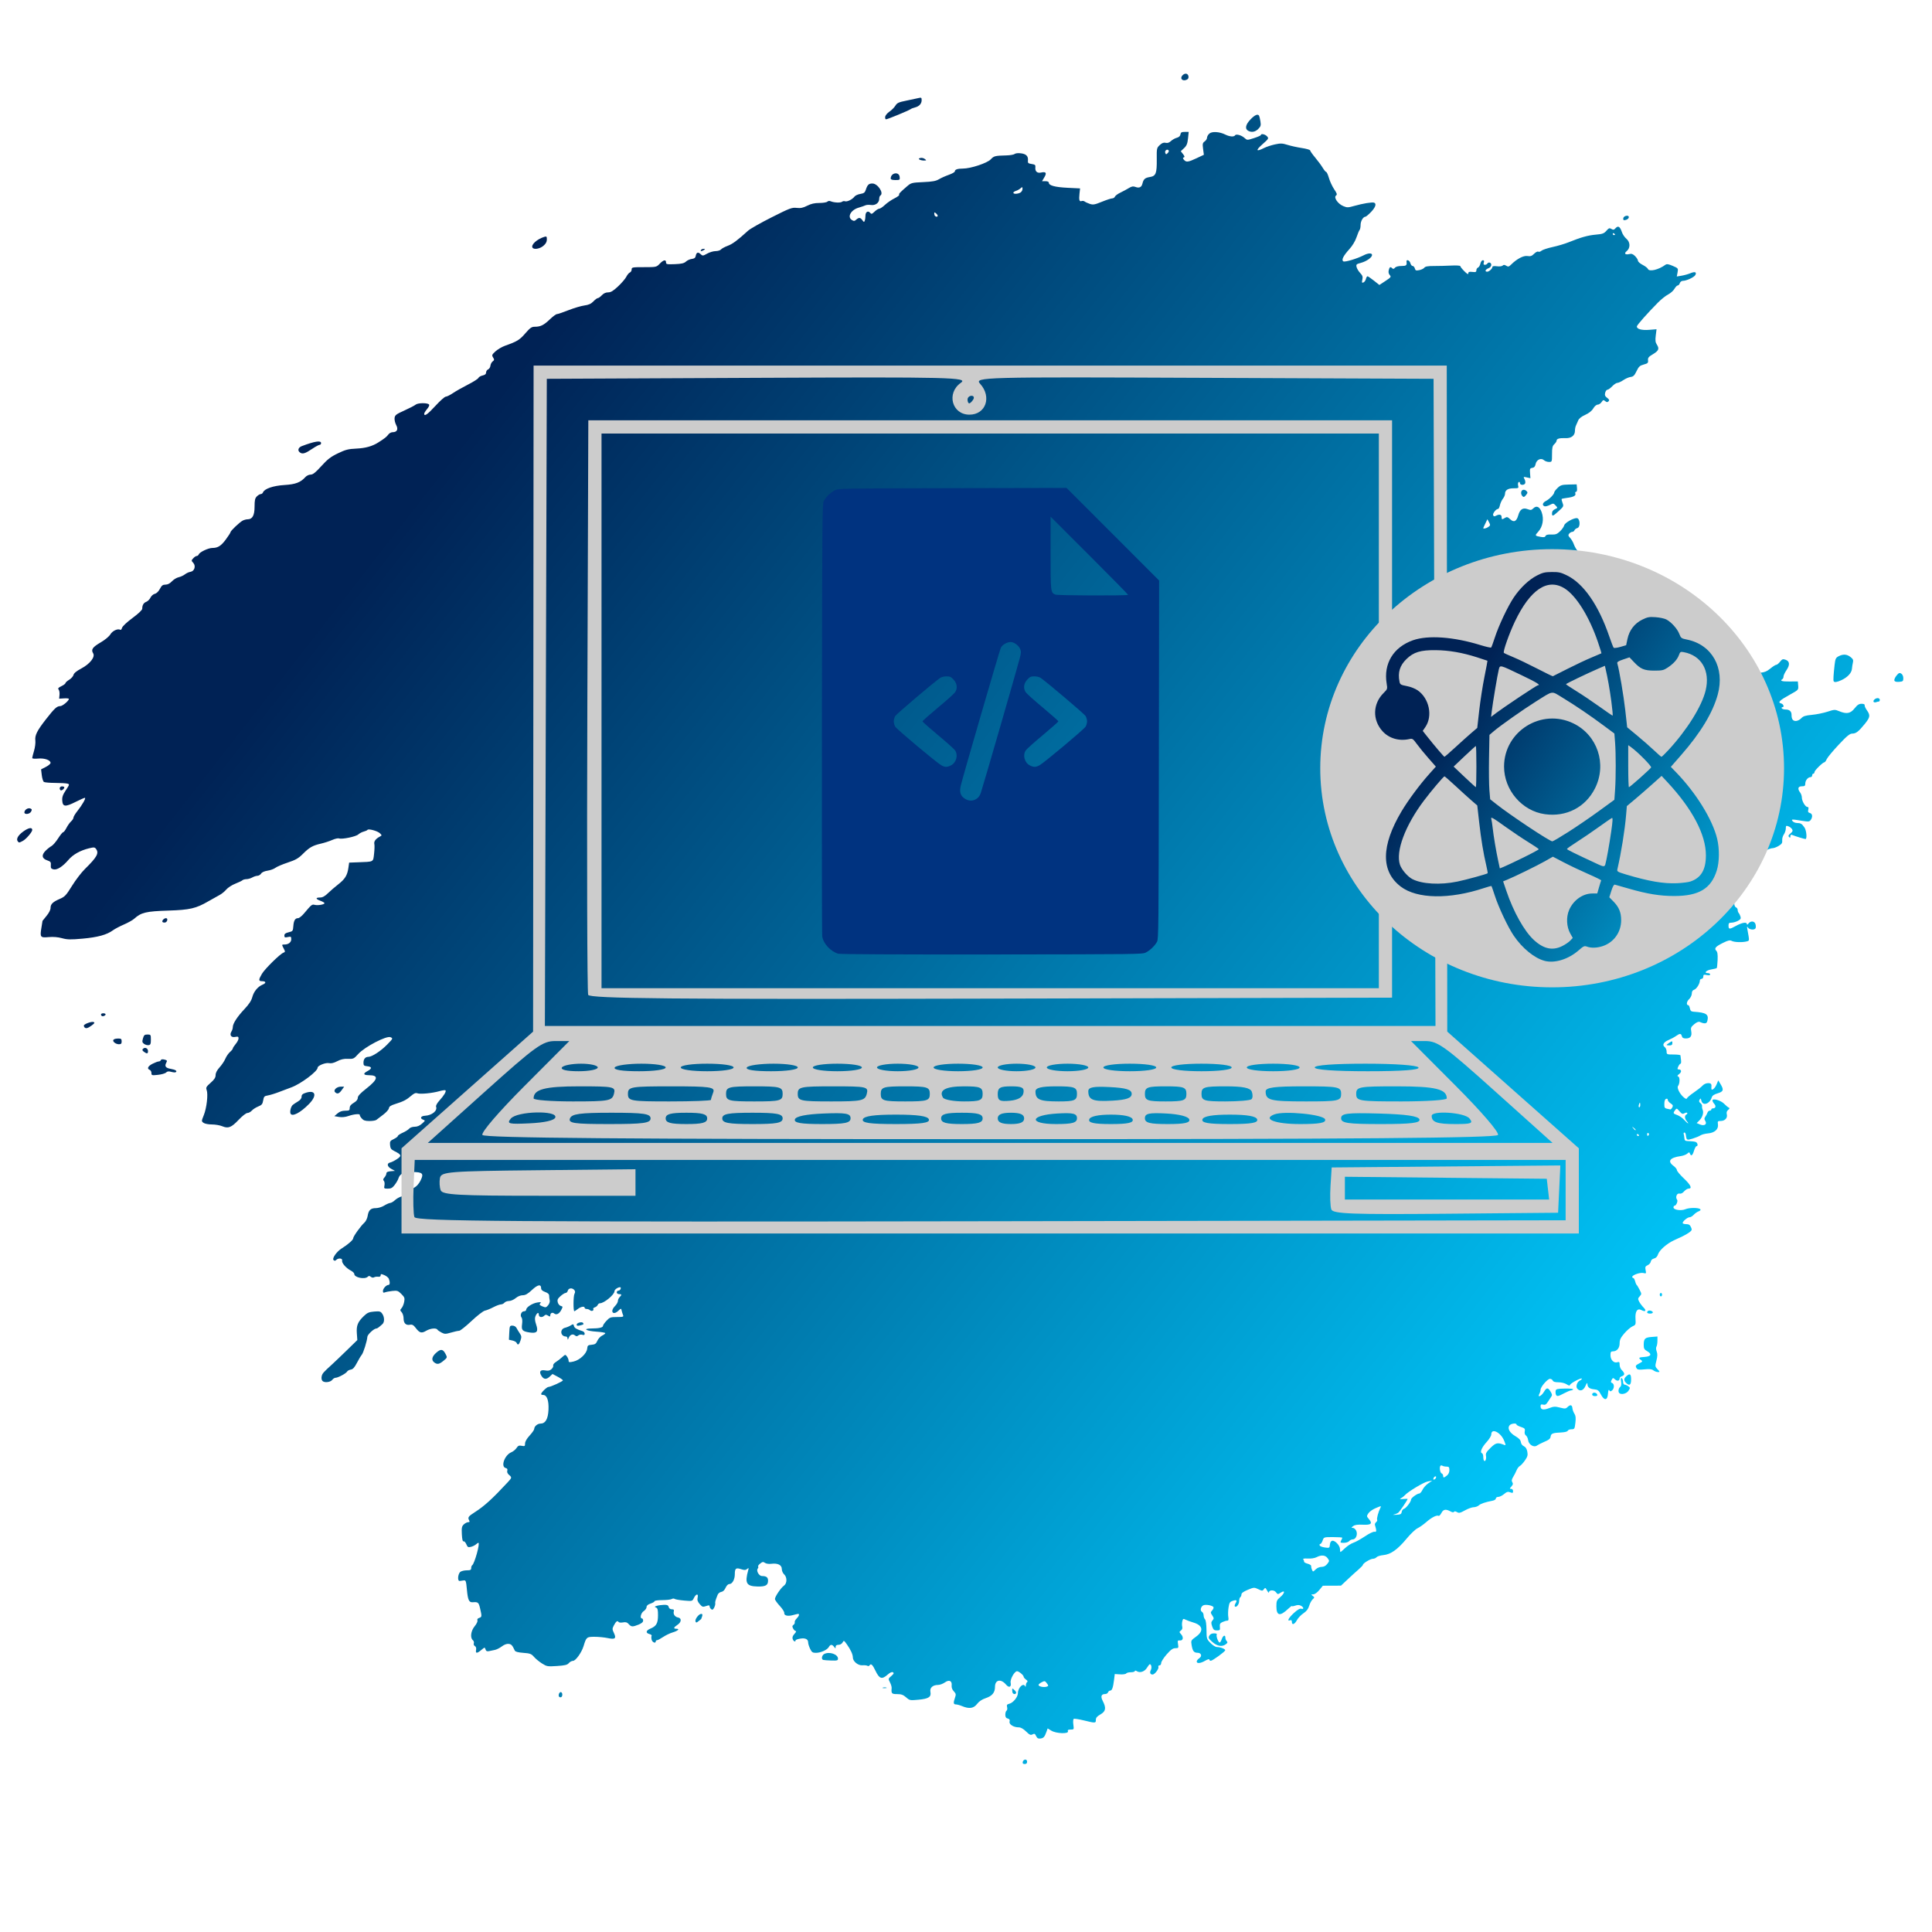 <?xml version="1.0" encoding="UTF-8" standalone="no"?>
<!-- Created with Inkscape (http://www.inkscape.org/) -->

<svg
   width="512"
   height="512"
   viewBox="0 0 512 512"
   version="1.1"
   id="svg5"
   xml:space="preserve"
   inkscape:version="1.2.2 (b0a8486541, 2022-12-01)"
   sodipodi:docname="favicon.svg"
   inkscape:export-filename="../app/favicon.ico"
   inkscape:export-xdpi="96"
   inkscape:export-ydpi="96"
   xmlns:inkscape="http://www.inkscape.org/namespaces/inkscape"
   xmlns:sodipodi="http://sodipodi.sourceforge.net/DTD/sodipodi-0.dtd"
   xmlns:xlink="http://www.w3.org/1999/xlink"
   xmlns="http://www.w3.org/2000/svg"
   xmlns:svg="http://www.w3.org/2000/svg"><sodipodi:namedview
     id="namedview7"
     pagecolor="#505050"
     bordercolor="#ffffff"
     borderopacity="1"
     inkscape:showpageshadow="0"
     inkscape:pageopacity="0"
     inkscape:pagecheckerboard="1"
     inkscape:deskcolor="#505050"
     inkscape:document-units="px"
     showgrid="false"
     inkscape:zoom="0.90480334"
     inkscape:cx="12.157338"
     inkscape:cy="253.09367"
     inkscape:window-width="1536"
     inkscape:window-height="791"
     inkscape:window-x="0"
     inkscape:window-y="0"
     inkscape:window-maximized="1"
     inkscape:current-layer="layer1" /><defs
     id="defs2"><linearGradient
       inkscape:collect="always"
       id="linearGradient1183"><stop
         style="stop-color:#002255;stop-opacity:1;"
         offset="0"
         id="stop1179" /><stop
         style="stop-color:#00ccff;stop-opacity:1;"
         offset="1"
         id="stop1181" /></linearGradient><linearGradient
       inkscape:collect="always"
       id="linearGradient530"><stop
         style="stop-color:#002255;stop-opacity:1"
         offset="0"
         id="stop526" /><stop
         style="stop-color:#00ccff;stop-opacity:1"
         offset="1"
         id="stop1177" /></linearGradient><linearGradient
       inkscape:collect="always"
       xlink:href="#linearGradient530"
       id="linearGradient532"
       x1="108.311"
       y1="134.836"
       x2="431.033"
       y2="386.824"
       gradientUnits="userSpaceOnUse" /><linearGradient
       inkscape:collect="always"
       xlink:href="#linearGradient1183"
       id="linearGradient1185"
       x1="383.509"
       y1="190.097"
       x2="478.557"
       y2="255.304"
       gradientUnits="userSpaceOnUse" /></defs><g
     inkscape:label="Capa 1"
     inkscape:groupmode="layer"
     id="layer1"><path
       style="fill:url(#linearGradient532);stroke-width:0.304;fill-opacity:1"
       d="m 271.032,466.956 c 0.152,-0.792 1.158,-0.88 1.158,-0.102 0,0.435 -0.195,0.63 -0.63,0.63 -0.435,0 -0.598,-0.164 -0.528,-0.528 z m 3.547,-6.881 c -0.293,-0.643 -0.446,-0.715 -0.947,-0.447 -0.499,0.267 -0.783,0.14 -1.716,-0.772 -0.736,-0.719 -1.404,-1.092 -1.956,-1.092 -1.363,0 -2.605,-0.788 -2.411,-1.531 0.122,-0.466 -0.005,-0.676 -0.482,-0.801 -0.468,-0.122 -0.648,-0.407 -0.648,-1.027 0,-0.472 0.148,-0.949 0.328,-1.061 0.181,-0.112 0.247,-0.527 0.148,-0.922 -0.147,-0.587 -0.04,-0.755 0.584,-0.911 1.029,-0.258 2.281,-1.804 2.281,-2.815 0,-1.477 1.492,-2.865 1.925,-1.791 0.084,0.209 0.164,0.08 0.177,-0.286 0.013,-0.366 0.171,-0.756 0.35,-0.867 0.204,-0.126 0.09,-0.367 -0.304,-0.643 -0.346,-0.243 -0.63,-0.582 -0.63,-0.755 0,-0.398 -1.248,-1.451 -1.736,-1.464 -0.678,-0.018 -1.89,2.134 -1.71,3.036 0.236,1.179 -0.425,1.456 -1.22,0.512 -1.36,-1.616 -2.928,-1.3 -2.928,0.59 0,1.519 -0.747,2.431 -2.458,2.999 -0.998,0.332 -1.763,0.844 -2.29,1.535 -0.906,1.188 -2.087,1.362 -3.955,0.582 -0.6,-0.251 -1.347,-0.456 -1.661,-0.456 -0.655,0 -0.71,-0.421 -0.231,-1.795 0.297,-0.853 0.257,-1.063 -0.321,-1.678 -0.424,-0.451 -0.627,-1.002 -0.568,-1.536 0.142,-1.266 -0.666,-1.627 -1.812,-0.811 -0.507,0.361 -1.315,0.657 -1.795,0.657 -1.389,0 -2.238,0.762 -2.026,1.819 0.273,1.366 -0.436,1.84 -3.139,2.098 -2.264,0.216 -2.355,0.199 -3.302,-0.632 -0.767,-0.673 -1.271,-0.855 -2.376,-0.855 -1.45,0 -1.579,-0.142 -1.451,-1.611 0.026,-0.301 -0.174,-0.977 -0.446,-1.502 -0.483,-0.935 -0.476,-0.968 0.354,-1.682 0.658,-0.566 0.755,-0.785 0.434,-0.983 -0.275,-0.17 -0.756,0.047 -1.446,0.652 -1.484,1.303 -2.153,1.087 -3.164,-1.025 -0.815,-1.703 -1.221,-2.066 -1.609,-1.438 -0.105,0.17 -0.35,0.21 -0.545,0.09 -0.195,-0.12 -0.797,-0.181 -1.337,-0.134 -1.129,0.097 -2.519,-1.039 -2.519,-2.058 0,-0.804 -0.562,-2.045 -1.569,-3.463 -0.783,-1.103 -0.836,-1.128 -1.156,-0.532 -0.199,0.372 -0.638,0.625 -1.083,0.625 -0.507,0 -0.752,0.172 -0.758,0.531 -0.009,0.506 -0.029,0.506 -0.413,0 -0.522,-0.687 -0.998,-0.674 -1.378,0.036 -0.409,0.765 -2.155,1.558 -3.428,1.558 -0.888,0 -1.11,-0.154 -1.549,-1.073 -0.282,-0.59 -0.512,-1.325 -0.512,-1.633 0,-0.916 -0.719,-1.28 -2.092,-1.06 -0.687,0.11 -1.249,0.319 -1.249,0.465 0,0.525 -0.571,0.251 -0.768,-0.368 -0.139,-0.437 0.013,-0.861 0.488,-1.367 0.379,-0.403 0.533,-0.733 0.343,-0.733 -0.19,0 -0.505,-0.297 -0.699,-0.659 -0.282,-0.527 -0.263,-0.725 0.092,-0.987 0.245,-0.18 0.39,-0.49 0.323,-0.688 -0.067,-0.198 0.16,-0.643 0.505,-0.987 0.628,-0.628 0.825,-1.235 0.399,-1.232 -0.125,0 -0.745,0.145 -1.377,0.321 -1.375,0.382 -2.401,0.125 -2.301,-0.576 0.04,-0.278 -0.5,-1.121 -1.2,-1.873 -0.7,-0.752 -1.272,-1.572 -1.271,-1.822 0.003,-0.622 1.59,-2.971 2.387,-3.529 0.854,-0.598 0.876,-2.246 0.041,-3.002 -0.339,-0.306 -0.607,-0.936 -0.607,-1.421 0,-1.058 -1.086,-1.592 -2.787,-1.37 -0.652,0.085 -1.35,-0.018 -1.677,-0.246 -0.472,-0.331 -0.672,-0.301 -1.28,0.191 -0.396,0.321 -0.634,0.67 -0.528,0.776 0.106,0.106 0.059,0.353 -0.104,0.549 -0.467,0.563 0.326,1.972 1.112,1.974 1.169,0 1.619,0.341 1.619,1.213 0,1.24 -0.659,1.609 -2.792,1.56 -2.953,-0.067 -3.415,-0.867 -2.475,-4.289 0.186,-0.675 0.154,-0.714 -0.288,-0.352 -0.395,0.324 -0.715,0.335 -1.565,0.055 -1.397,-0.461 -1.688,-0.235 -1.688,1.311 0,1.436 -0.673,2.631 -1.481,2.631 -0.312,0 -0.716,0.411 -0.97,0.987 -0.278,0.631 -0.687,1.023 -1.135,1.086 -0.385,0.055 -0.818,0.396 -0.962,0.759 -0.603,1.519 -0.707,1.896 -0.638,2.304 0.04,0.236 -0.097,0.747 -0.305,1.135 -0.291,0.543 -0.471,0.628 -0.784,0.369 -0.223,-0.185 -0.406,-0.518 -0.406,-0.74 0,-0.318 -0.197,-0.334 -0.943,-0.074 -0.856,0.298 -1.011,0.249 -1.682,-0.531 -0.569,-0.662 -0.694,-1.064 -0.544,-1.747 0.248,-1.13 -0.443,-0.998 -1.025,0.195 -0.39,0.8 -0.432,0.81 -2.582,0.62 -1.202,-0.107 -2.327,-0.304 -2.499,-0.439 -0.173,-0.135 -0.514,-0.118 -0.759,0.037 -0.245,0.155 -1.368,0.284 -2.496,0.286 -1.128,0 -2.05,0.131 -2.05,0.285 0,0.154 -0.478,0.438 -1.063,0.631 -0.719,0.237 -1.063,0.538 -1.063,0.928 0,0.317 -0.342,0.801 -0.759,1.074 -0.747,0.49 -1.088,1.946 -0.456,1.946 0.167,0 0.304,0.258 0.304,0.574 0,0.387 -0.398,0.734 -1.221,1.063 -1.585,0.634 -1.91,0.617 -2.595,-0.14 -0.439,-0.485 -0.792,-0.587 -1.542,-0.446 -0.553,0.104 -1.058,0.045 -1.17,-0.135 -0.273,-0.442 -0.683,-0.127 -1.242,0.953 -0.434,0.839 -0.431,1.012 0.031,1.987 0.694,1.463 0.32,1.765 -1.664,1.34 -0.86,-0.184 -2.422,-0.335 -3.471,-0.335 -2.093,0 -2.182,0.076 -2.913,2.473 -0.521,1.706 -2.096,3.905 -2.798,3.905 -0.333,0 -0.833,0.268 -1.11,0.596 -0.403,0.477 -1.031,0.63 -3.138,0.768 -2.511,0.164 -2.697,0.132 -3.985,-0.685 -0.743,-0.471 -1.699,-1.261 -2.123,-1.755 -0.678,-0.788 -1.022,-0.916 -2.818,-1.05 -1.409,-0.105 -2.111,-0.294 -2.257,-0.608 -0.657,-1.418 -0.897,-1.679 -1.623,-1.766 -0.498,-0.059 -1.174,0.189 -1.792,0.66 -0.546,0.415 -1.369,0.834 -1.828,0.931 -0.459,0.097 -1.168,0.244 -1.574,0.328 -0.554,0.114 -0.788,0 -0.934,-0.463 -0.191,-0.6 -0.218,-0.597 -1.107,0.151 -1.156,0.973 -1.583,0.973 -1.397,9e-5 0.094,-0.492 -0.019,-0.86 -0.315,-1.026 -0.258,-0.145 -0.382,-0.466 -0.281,-0.729 0.099,-0.259 -0.016,-0.634 -0.257,-0.834 -0.77,-0.639 -0.535,-2.461 0.474,-3.686 0.517,-0.627 0.836,-1.303 0.737,-1.56 -0.11,-0.288 0.057,-0.528 0.455,-0.654 0.735,-0.233 0.75,-0.38 0.257,-2.504 -0.374,-1.61 -0.55,-1.759 -1.94,-1.646 -1.001,0.081 -1.307,-0.571 -1.559,-3.326 -0.212,-2.315 -0.291,-2.547 -0.839,-2.466 -0.333,0.048 -0.81,0.117 -1.061,0.152 -0.663,0.092 -0.51,-1.921 0.186,-2.429 0.296,-0.216 1.059,-0.393 1.695,-0.393 0.943,0 1.157,-0.109 1.157,-0.59 0,-0.324 0.117,-0.662 0.26,-0.75 0.615,-0.38 2.154,-5.95 1.644,-5.95 -0.102,0 -0.401,0.194 -0.664,0.432 -0.264,0.238 -0.856,0.526 -1.316,0.641 -0.726,0.181 -0.886,0.09 -1.215,-0.686 -0.208,-0.492 -0.538,-0.841 -0.732,-0.776 -0.238,0.08 -0.386,-0.535 -0.456,-1.891 -0.088,-1.718 -0.011,-2.096 0.525,-2.598 0.345,-0.323 0.862,-0.588 1.15,-0.588 0.41,0 0.459,-0.119 0.229,-0.548 -0.382,-0.714 -0.162,-1.02 1.495,-2.072 2.519,-1.6 4.685,-3.566 8.724,-7.919 1.163,-1.254 1.174,-1.315 0.363,-2.01 -0.393,-0.337 -0.559,-0.741 -0.447,-1.093 0.125,-0.393 -0.006,-0.606 -0.439,-0.719 -1.362,-0.356 -0.254,-3.436 1.498,-4.162 0.492,-0.204 1.118,-0.713 1.392,-1.131 0.404,-0.616 0.667,-0.727 1.382,-0.584 0.795,0.159 0.883,0.097 0.883,-0.617 0,-0.504 0.444,-1.275 1.215,-2.112 0.668,-0.725 1.215,-1.516 1.215,-1.759 0,-0.66 0.864,-1.395 1.639,-1.395 1.323,0 2.024,-1.207 2.138,-3.68 0.112,-2.455 -0.414,-3.913 -1.413,-3.913 -0.298,0 -0.542,-0.104 -0.542,-0.231 0,-0.408 1.529,-1.895 1.949,-1.895 0.596,0 3.822,-1.472 3.822,-1.743 0,-0.128 -0.618,-0.56 -1.374,-0.961 l -1.374,-0.729 -0.696,0.654 c -0.913,0.858 -1.593,0.826 -2.202,-0.103 -0.75,-1.145 -0.371,-1.746 0.946,-1.499 0.818,0.153 1.226,0.07 1.685,-0.346 0.333,-0.302 0.537,-0.728 0.453,-0.947 -0.084,-0.219 0.219,-0.628 0.673,-0.91 0.454,-0.281 1.212,-0.862 1.683,-1.291 0.839,-0.763 0.867,-0.767 1.291,-0.19 0.238,0.324 0.433,0.822 0.433,1.107 0,0.451 0.165,0.48 1.291,0.229 1.657,-0.37 3.501,-2.105 3.629,-3.415 0.082,-0.84 0.209,-0.951 1.183,-1.032 0.896,-0.075 1.167,-0.265 1.519,-1.063 0.235,-0.534 0.804,-1.15 1.263,-1.368 0.459,-0.218 0.835,-0.507 0.835,-0.643 0,-0.136 -1.032,-0.313 -2.294,-0.394 -2.809,-0.18 -3.851,-0.842 -1.335,-0.848 1.989,-0.008 3.022,-0.249 3.024,-0.715 0,-0.189 0.418,-0.788 0.927,-1.331 0.847,-0.903 1.082,-0.987 2.765,-0.987 1.635,0 1.815,-0.059 1.616,-0.532 -0.123,-0.292 -0.287,-0.821 -0.364,-1.175 -0.14,-0.641 -0.143,-0.641 -0.925,0.084 -1.406,1.303 -2.216,0.095 -0.852,-1.27 0.429,-0.429 0.78,-1.038 0.78,-1.352 0,-0.315 0.205,-0.777 0.456,-1.028 0.61,-0.61 0.574,-0.803 -0.152,-0.803 -0.337,0 -0.607,-0.202 -0.607,-0.456 0,-0.251 0.19,-0.456 0.423,-0.456 0.233,0 0.502,-0.205 0.598,-0.456 0.096,-0.251 0.033,-0.456 -0.139,-0.456 -0.604,0 -1.489,0.632 -1.489,1.063 0,0.907 -2.749,3.189 -3.841,3.189 -0.237,0 -0.507,0.2 -0.601,0.444 -0.094,0.244 -0.433,0.527 -0.754,0.629 -0.321,0.102 -0.511,0.303 -0.423,0.446 0.258,0.418 -0.475,0.709 -0.847,0.337 -0.186,-0.186 -0.584,-0.338 -0.885,-0.338 -0.301,0 -0.547,-0.137 -0.547,-0.304 0,-0.5 -1.01,-0.331 -1.822,0.304 -0.418,0.327 -0.828,0.596 -0.911,0.598 -0.308,0.008 -0.288,-4.009 0.023,-4.59 0.234,-0.436 0.223,-0.722 -0.04,-1.039 -0.53,-0.638 -1.533,-0.539 -1.718,0.171 -0.087,0.334 -0.346,0.607 -0.574,0.607 -0.228,0 -0.838,0.378 -1.355,0.84 -0.762,0.681 -0.902,0.991 -0.738,1.642 0.111,0.441 0.472,0.873 0.803,0.96 0.565,0.148 0.574,0.212 0.137,1.055 -0.539,1.042 -1.303,1.428 -1.879,0.95 -0.477,-0.396 -1.038,-0.127 -1.038,0.497 0,0.362 -0.106,0.374 -0.6,0.066 -0.473,-0.296 -0.678,-0.296 -0.972,0 -0.602,0.602 -1.466,0.453 -1.466,-0.253 0,-0.777 -0.546,-0.487 -0.917,0.488 -0.185,0.487 -0.121,1.158 0.202,2.104 0.649,1.905 0.239,2.419 -1.698,2.131 -1.952,-0.291 -2.246,-0.615 -2.024,-2.232 0.11,-0.799 0.051,-1.508 -0.144,-1.744 -0.47,-0.566 -0.043,-1.641 0.653,-1.641 0.323,0 0.587,-0.196 0.587,-0.435 0,-0.643 1.651,-1.703 2.959,-1.901 0.939,-0.142 1.075,-0.101 0.764,0.229 -0.306,0.326 -0.2,0.477 0.561,0.797 0.856,0.36 0.989,0.335 1.516,-0.286 0.324,-0.382 0.513,-0.948 0.431,-1.288 -0.081,-0.334 -0.149,-0.888 -0.151,-1.23 -0.003,-0.434 -0.326,-0.739 -1.067,-1.007 -0.724,-0.262 -1.063,-0.575 -1.063,-0.982 0,-1.154 -0.885,-0.99 -2.424,0.45 -1.125,1.053 -1.737,1.402 -2.455,1.402 -0.577,0 -1.314,0.301 -1.859,0.759 -0.496,0.418 -1.285,0.759 -1.753,0.759 -0.468,0 -1.021,0.205 -1.229,0.456 -0.208,0.251 -0.635,0.456 -0.948,0.456 -0.314,0 -1.219,0.338 -2.013,0.751 -0.794,0.413 -1.798,0.821 -2.233,0.906 -0.435,0.085 -2.027,1.319 -3.539,2.742 -1.512,1.423 -2.98,2.587 -3.264,2.587 -0.283,0 -1.246,0.213 -2.139,0.472 -1.467,0.426 -1.713,0.427 -2.533,0 -0.5,-0.258 -0.994,-0.608 -1.098,-0.776 -0.313,-0.507 -1.874,-0.345 -2.981,0.308 -1.23,0.726 -1.74,0.587 -2.761,-0.752 -0.6,-0.786 -0.925,-0.966 -1.536,-0.849 -1.072,0.205 -1.683,-0.407 -1.683,-1.683 0,-0.593 -0.226,-1.328 -0.503,-1.633 -0.457,-0.505 -0.46,-0.603 -0.026,-1.087 0.262,-0.292 0.571,-1.04 0.687,-1.662 0.186,-1.001 0.1,-1.24 -0.748,-2.088 -0.868,-0.868 -1.091,-0.943 -2.386,-0.805 -0.786,0.084 -1.668,0.252 -1.96,0.373 -0.4,0.167 -0.532,0.075 -0.532,-0.372 0,-0.636 0.883,-1.598 1.467,-1.598 0.392,0 0.435,-0.754 0.091,-1.627 -0.122,-0.31 -0.659,-0.748 -1.194,-0.972 -0.847,-0.356 -0.972,-0.349 -0.972,0.054 0,0.303 -0.235,0.432 -0.683,0.374 -0.376,-0.048 -0.86,0.022 -1.076,0.156 -0.223,0.139 -0.589,0.082 -0.848,-0.133 -0.345,-0.286 -0.54,-0.292 -0.807,-0.026 -0.781,0.781 -3.571,0.223 -3.571,-0.714 0,-0.24 -0.406,-0.647 -0.901,-0.903 -1.286,-0.665 -2.485,-2.037 -2.327,-2.663 0.16,-0.631 -0.985,-0.753 -1.57,-0.167 -0.275,0.275 -0.45,0.279 -0.715,0.014 -0.423,-0.423 0.837,-2.226 2.117,-3.028 1.716,-1.075 3.093,-2.279 3.093,-2.705 0,-0.5 2.007,-3.301 3.001,-4.189 0.359,-0.321 0.738,-1.116 0.842,-1.767 0.245,-1.532 0.798,-2.054 2.177,-2.056 0.616,0 1.594,-0.297 2.18,-0.661 0.585,-0.363 1.303,-0.681 1.597,-0.708 0.294,-0.026 0.84,-0.335 1.215,-0.686 0.809,-0.758 2.101,-1.286 3.146,-1.286 0.566,0 0.835,-0.228 1.072,-0.908 0.174,-0.5 0.68,-1.08 1.123,-1.291 0.444,-0.21 1.107,-0.977 1.473,-1.704 0.979,-1.94 0.62,-2.323 -2.178,-2.323 -2.367,0 -3.26,0.433 -3.688,1.787 -0.112,0.354 -0.542,1.088 -0.955,1.631 -0.596,0.783 -0.972,0.987 -1.817,0.987 -1.009,0 -1.056,-0.046 -0.892,-0.867 0.095,-0.477 0.02,-1.02 -0.167,-1.208 -0.252,-0.252 -0.208,-0.488 0.168,-0.903 0.28,-0.309 0.509,-0.783 0.509,-1.052 0,-0.346 0.333,-0.517 1.139,-0.583 l 1.139,-0.094 -1.006,-0.549 c -1.099,-0.6 -1.218,-1.491 -0.225,-1.683 0.322,-0.062 1.113,-0.462 1.758,-0.889 1.319,-0.873 1.221,-1.171 -0.702,-2.131 -0.851,-0.425 -1.056,-0.714 -1.13,-1.595 -0.082,-0.969 0.017,-1.127 0.987,-1.59 0.593,-0.283 1.078,-0.646 1.078,-0.808 0,-0.162 0.581,-0.552 1.291,-0.867 0.71,-0.315 1.478,-0.8 1.708,-1.077 0.239,-0.289 0.856,-0.505 1.445,-0.505 0.689,0 1.334,-0.272 1.952,-0.823 0.9,-0.802 0.907,-0.829 0.276,-1.063 -0.901,-0.333 -0.586,-0.974 0.505,-1.029 1.852,-0.093 3.369,-1.326 2.955,-2.403 -0.105,-0.274 0.256,-0.935 0.896,-1.644 1.234,-1.366 1.86,-2.425 1.592,-2.693 -0.102,-0.102 -0.831,0 -1.619,0.226 -1.873,0.539 -5.067,0.845 -5.837,0.56 -0.442,-0.164 -0.878,0.008 -1.595,0.632 -1.263,1.097 -2.111,1.539 -4.176,2.179 -1.264,0.391 -1.694,0.675 -1.768,1.163 -0.054,0.355 -0.737,1.121 -1.519,1.702 -0.782,0.581 -1.586,1.195 -1.788,1.364 -0.202,0.17 -1.026,0.308 -1.831,0.308 -1.14,0 -1.595,-0.151 -2.058,-0.683 -0.326,-0.376 -0.562,-0.786 -0.523,-0.911 0.119,-0.384 -1.526,-0.245 -2.946,0.25 -0.888,0.309 -1.762,0.398 -2.569,0.262 l -1.223,-0.207 0.839,-0.722 c 0.577,-0.496 1.214,-0.722 2.037,-0.722 1.062,0 1.198,-0.083 1.198,-0.729 0,-0.512 0.317,-0.917 1.063,-1.357 0.714,-0.421 1.066,-0.855 1.072,-1.321 0.006,-0.496 0.65,-1.196 2.264,-2.459 3.125,-2.447 3.342,-3.534 0.707,-3.545 -1.517,-0.008 -1.66,-0.409 -0.387,-1.095 1.256,-0.677 1.216,-1.152 -0.11,-1.283 -0.825,-0.081 -0.964,-0.215 -0.964,-0.926 0,-0.968 0.493,-1.56 1.298,-1.56 0.954,0 3.323,-1.548 4.991,-3.262 1.56,-1.603 1.571,-1.628 0.877,-1.944 -1.026,-0.467 -6.831,2.552 -8.541,4.443 -1.162,1.284 -1.3,1.349 -2.734,1.288 -1.079,-0.046 -1.89,0.135 -2.84,0.632 -0.896,0.469 -1.601,0.636 -2.16,0.514 -0.912,-0.201 -3.04,0.645 -3.04,1.207 0,0.961 -4.448,4.294 -6.943,5.204 -0.775,0.282 -2.26,0.843 -3.3,1.245 -1.04,0.402 -2.363,0.808 -2.941,0.902 -0.936,0.152 -1.071,0.295 -1.245,1.325 -0.164,0.973 -0.371,1.225 -1.311,1.602 -0.614,0.246 -1.377,0.735 -1.695,1.087 -0.318,0.352 -0.849,0.64 -1.179,0.64 -0.339,0 -1.343,0.784 -2.307,1.802 -1.945,2.054 -2.76,2.373 -4.358,1.706 -0.619,-0.259 -1.856,-0.47 -2.748,-0.47 -0.912,0 -1.877,-0.186 -2.204,-0.426 -0.572,-0.418 -0.57,-0.454 0.072,-2.05 0.755,-1.875 1.173,-5.528 0.76,-6.635 -0.25,-0.669 -0.128,-0.894 1.042,-1.924 0.994,-0.875 1.325,-1.388 1.325,-2.051 0,-0.584 0.361,-1.284 1.062,-2.059 0.584,-0.646 1.271,-1.676 1.526,-2.288 0.256,-0.612 0.803,-1.407 1.217,-1.766 0.413,-0.359 0.752,-0.78 0.752,-0.935 0,-0.155 0.342,-0.687 0.759,-1.183 0.418,-0.496 0.759,-1.162 0.759,-1.479 0,-0.478 -0.155,-0.546 -0.907,-0.395 -1.06,0.212 -1.545,-0.517 -0.964,-1.448 0.193,-0.31 0.352,-0.831 0.352,-1.157 0,-0.932 1.168,-2.742 3.065,-4.752 1.216,-1.288 1.85,-2.251 2.098,-3.189 0.4,-1.51 1.465,-2.793 2.765,-3.332 0.999,-0.414 0.891,-0.898 -0.202,-0.898 -0.93,0 -0.932,-0.384 -0.008,-1.948 0.782,-1.325 4.794,-5.272 5.698,-5.606 0.495,-0.183 0.503,-0.275 0.093,-1.066 -0.57,-1.099 -0.57,-1.1 0.178,-1.1 1.06,0 1.802,-0.577 1.802,-1.402 0,-0.701 -0.085,-0.754 -0.911,-0.573 -0.773,0.17 -0.911,0.109 -0.911,-0.401 0,-0.445 0.296,-0.671 1.139,-0.869 1.084,-0.255 1.144,-0.334 1.236,-1.619 0.108,-1.502 0.476,-2.122 1.261,-2.122 0.288,0 0.989,-0.554 1.557,-1.23 2.005,-2.386 2.116,-2.475 2.853,-2.291 0.832,0.209 2.585,-0.094 2.585,-0.446 0,-0.135 -0.478,-0.419 -1.063,-0.63 -1.313,-0.475 -1.371,-0.87 -0.128,-0.87 0.67,0 1.267,-0.323 2.107,-1.139 0.644,-0.626 1.874,-1.686 2.733,-2.354 1.786,-1.389 2.406,-2.397 2.688,-4.368 l 0.199,-1.389 2.275,-0.084 c 4.349,-0.16 4.066,-0.013 4.327,-2.235 0.126,-1.071 0.16,-2.246 0.076,-2.61 -0.16,-0.688 0.338,-1.371 1.426,-1.953 0.606,-0.325 0.608,-0.345 0.052,-0.894 -0.622,-0.615 -3.065,-1.279 -3.301,-0.898 -0.081,0.131 -0.524,0.332 -0.985,0.446 -0.461,0.114 -1.112,0.455 -1.446,0.758 -0.652,0.59 -4.337,1.351 -5.108,1.055 -0.257,-0.099 -1.065,0.085 -1.796,0.409 -0.731,0.324 -2.074,0.76 -2.984,0.969 -2.209,0.509 -3.066,0.995 -4.79,2.719 -1.191,1.192 -1.915,1.606 -4.018,2.302 -1.411,0.467 -2.882,1.095 -3.27,1.396 -0.388,0.301 -1.32,0.639 -2.071,0.752 -0.843,0.126 -1.503,0.423 -1.722,0.775 -0.196,0.313 -0.631,0.575 -0.966,0.581 -0.336,0.008 -0.952,0.206 -1.37,0.445 -0.418,0.239 -1.108,0.439 -1.534,0.445 -0.426,0.008 -0.904,0.138 -1.063,0.293 -0.159,0.155 -1.017,0.567 -1.907,0.916 -0.89,0.349 -1.968,1.05 -2.395,1.558 -0.427,0.508 -1.223,1.155 -1.767,1.438 -0.545,0.283 -1.903,1.045 -3.019,1.692 -3.222,1.871 -4.878,2.254 -10.527,2.434 -5.947,0.19 -7.226,0.494 -9.072,2.159 -0.418,0.377 -1.648,1.067 -2.734,1.534 -1.086,0.467 -2.406,1.164 -2.933,1.55 -1.603,1.172 -4.019,1.834 -8.002,2.192 -3.207,0.289 -4.056,0.27 -5.467,-0.117 -1.089,-0.299 -2.318,-0.401 -3.532,-0.291 -2.224,0.201 -2.341,0.048 -1.923,-2.501 0.158,-0.967 0.289,-1.779 0.29,-1.805 8.8e-4,-0.026 0.48,-0.62 1.065,-1.32 0.649,-0.777 1.063,-1.598 1.063,-2.108 0,-1.015 0.61,-1.603 2.503,-2.415 1.272,-0.545 1.644,-0.946 3.189,-3.439 0.962,-1.552 2.489,-3.549 3.394,-4.437 3.218,-3.162 3.801,-4.205 2.976,-5.333 -0.349,-0.478 -0.551,-0.495 -1.898,-0.165 -2.295,0.563 -4.209,1.639 -5.408,3.039 -1.553,1.814 -3.052,2.765 -3.988,2.53 -0.627,-0.157 -0.749,-0.354 -0.689,-1.111 0.064,-0.805 -0.06,-0.966 -0.99,-1.284 -1.401,-0.48 -1.545,-1.397 -0.398,-2.543 0.473,-0.473 1.173,-1.027 1.556,-1.232 0.383,-0.205 1.172,-1.116 1.753,-2.024 0.581,-0.908 1.186,-1.651 1.345,-1.651 0.159,0 0.55,-0.512 0.87,-1.139 0.32,-0.626 0.869,-1.399 1.221,-1.718 0.352,-0.318 0.64,-0.774 0.64,-1.012 0,-0.238 0.455,-1.003 1.01,-1.699 1.318,-1.652 2.391,-3.544 2.009,-3.544 -0.166,0 -1.267,0.486 -2.447,1.081 -2.738,1.379 -3.428,1.316 -3.544,-0.321 -0.068,-0.962 0.131,-1.542 0.952,-2.783 1.01,-1.526 1.021,-1.573 0.39,-1.742 -0.357,-0.096 -1.81,-0.178 -3.23,-0.183 -1.42,-0.008 -2.756,-0.12 -2.969,-0.255 -0.213,-0.135 -0.47,-0.942 -0.571,-1.792 l -0.183,-1.546 1.254,-0.64 c 0.69,-0.352 1.254,-0.832 1.254,-1.067 0,-0.749 -1.62,-1.313 -3.305,-1.151 -0.88,0.085 -1.554,0.025 -1.554,-0.138 0,-0.158 0.217,-1.019 0.483,-1.913 0.266,-0.894 0.422,-2.115 0.347,-2.713 -0.173,-1.387 0.445,-2.625 2.837,-5.685 2.244,-2.871 2.874,-3.451 3.752,-3.451 0.612,0 2.301,-1.41 2.301,-1.92 0,-0.119 -0.581,-0.18 -1.291,-0.135 l -1.291,0.082 0.098,-1.006 c 0.054,-0.553 -0.051,-1.185 -0.234,-1.405 -0.257,-0.309 -0.09,-0.514 0.737,-0.907 0.588,-0.279 1.069,-0.64 1.069,-0.801 0,-0.162 0.444,-0.564 0.987,-0.893 0.543,-0.33 1.059,-0.909 1.148,-1.286 0.107,-0.459 0.792,-1.022 2.061,-1.696 2.319,-1.232 3.745,-3.072 3.137,-4.047 -0.604,-0.967 -0.161,-1.606 1.988,-2.863 1.185,-0.693 2.258,-1.584 2.595,-2.155 0.554,-0.938 1.982,-1.586 2.624,-1.189 0.153,0.095 0.356,-0.136 0.451,-0.513 0.1,-0.399 1.256,-1.489 2.766,-2.607 1.61,-1.192 2.594,-2.132 2.594,-2.477 0,-0.947 0.358,-1.552 1.08,-1.826 0.381,-0.145 0.875,-0.641 1.098,-1.103 0.222,-0.462 0.742,-0.919 1.155,-1.016 0.458,-0.108 0.982,-0.616 1.344,-1.304 0.478,-0.908 0.766,-1.127 1.481,-1.127 0.586,0 1.165,-0.297 1.703,-0.873 0.448,-0.48 1.248,-0.968 1.778,-1.084 0.53,-0.116 1.282,-0.462 1.671,-0.768 0.389,-0.306 1.042,-0.604 1.451,-0.662 1.07,-0.152 1.517,-1.542 0.764,-2.375 -0.539,-0.595 -0.539,-0.638 -0.008,-1.224 0.302,-0.334 0.719,-0.607 0.926,-0.607 0.207,0 0.452,-0.199 0.545,-0.441 0.228,-0.595 2.543,-1.685 3.578,-1.685 1.467,0 2.32,-0.535 3.587,-2.25 0.68,-0.92 1.236,-1.787 1.236,-1.927 0,-0.353 2.438,-2.666 3.245,-3.078 0.365,-0.187 0.946,-0.339 1.291,-0.339 1.274,0 1.842,-1.031 1.842,-3.341 0,-1.721 0.116,-2.242 0.607,-2.734 0.334,-0.334 0.798,-0.607 1.031,-0.607 0.233,0 0.499,-0.199 0.593,-0.442 0.374,-0.974 2.695,-1.777 5.666,-1.961 2.989,-0.185 4.287,-0.681 5.61,-2.143 0.307,-0.34 0.916,-0.617 1.353,-0.617 0.602,0 1.289,-0.545 2.835,-2.253 1.647,-1.818 2.495,-2.471 4.398,-3.387 2.023,-0.973 2.724,-1.152 4.939,-1.257 2.382,-0.113 4.18,-0.621 5.771,-1.632 1.653,-1.05 2.224,-1.5 2.622,-2.068 0.247,-0.353 0.767,-0.642 1.155,-0.642 1.188,0 1.565,-0.759 0.947,-1.906 -0.29,-0.539 -0.48,-1.371 -0.423,-1.85 0.091,-0.766 0.401,-1.005 2.576,-1.986 1.36,-0.613 2.713,-1.314 3.006,-1.558 0.585,-0.485 3.069,-0.524 3.538,-0.056 0.173,0.173 -0.017,0.637 -0.495,1.205 -0.427,0.508 -0.776,1.074 -0.776,1.259 0,0.809 0.911,0.169 2.982,-2.094 1.222,-1.336 2.452,-2.43 2.734,-2.431 0.281,-6e-4 1.126,-0.419 1.878,-0.928 0.752,-0.51 2.545,-1.527 3.986,-2.26 1.44,-0.733 2.695,-1.533 2.789,-1.776 0.094,-0.244 0.589,-0.535 1.102,-0.648 0.652,-0.143 0.932,-0.383 0.932,-0.798 0,-0.326 0.239,-0.691 0.532,-0.811 0.292,-0.12 0.568,-0.56 0.613,-0.977 0.045,-0.418 0.315,-0.934 0.6,-1.147 0.449,-0.335 0.463,-0.475 0.108,-1.045 -0.374,-0.6 -0.318,-0.742 0.636,-1.617 0.576,-0.528 1.721,-1.199 2.544,-1.491 3.194,-1.134 3.844,-1.531 5.34,-3.259 1.296,-1.496 1.689,-1.769 2.546,-1.769 1.507,0 2.372,-0.426 3.971,-1.958 0.794,-0.76 1.627,-1.383 1.851,-1.383 0.224,0 1.612,-0.471 3.084,-1.046 1.472,-0.575 3.373,-1.138 4.224,-1.251 1.144,-0.152 1.765,-0.433 2.385,-1.08 0.461,-0.481 0.994,-0.875 1.184,-0.875 0.19,0 0.667,-0.342 1.059,-0.759 0.465,-0.495 1.043,-0.759 1.661,-0.759 0.725,0 1.348,-0.375 2.649,-1.595 0.936,-0.877 1.916,-2.022 2.177,-2.545 0.262,-0.523 0.686,-1.031 0.943,-1.129 0.257,-0.099 0.467,-0.457 0.467,-0.796 0,-0.582 0.186,-0.617 3.284,-0.617 3.253,0 3.293,-0.009 4.157,-0.911 0.99,-1.034 1.671,-1.177 1.671,-0.352 0,0.503 0.235,0.55 2.321,0.468 1.8,-0.071 2.465,-0.225 2.961,-0.687 0.352,-0.328 1.05,-0.641 1.549,-0.696 0.625,-0.069 0.942,-0.29 1.017,-0.708 0.18,-1.014 0.594,-1.214 1.263,-0.609 0.605,0.548 0.65,0.545 1.795,-0.098 0.646,-0.363 1.652,-0.66 2.235,-0.66 0.583,0 1.225,-0.198 1.425,-0.44 0.201,-0.242 1.003,-0.676 1.784,-0.966 1.281,-0.475 2.578,-1.439 5.412,-4.021 0.526,-0.479 3.324,-2.065 6.218,-3.525 4.826,-2.434 5.376,-2.641 6.63,-2.5 1.056,0.119 1.697,-0.012 2.808,-0.576 1.031,-0.523 1.943,-0.73 3.212,-0.73 0.974,0 1.927,-0.155 2.116,-0.344 0.203,-0.203 0.571,-0.246 0.896,-0.105 0.871,0.378 2.613,0.451 3.004,0.126 0.196,-0.163 0.553,-0.22 0.794,-0.127 0.532,0.204 1.958,-0.498 2.49,-1.225 0.213,-0.291 0.912,-0.615 1.553,-0.719 0.953,-0.155 1.219,-0.355 1.459,-1.1 0.426,-1.321 0.789,-1.669 1.741,-1.669 1.419,0 3.122,2.567 2.116,3.189 -0.167,0.103 -0.304,0.5 -0.304,0.882 0,1.053 -1.003,1.8 -2.186,1.626 -0.547,-0.08 -1.202,-0.042 -1.455,0.086 -0.253,0.128 -1.075,0.411 -1.827,0.63 -2.062,0.601 -3.066,2.459 -1.767,3.27 0.503,0.314 0.702,0.298 1.136,-0.095 0.704,-0.637 1.117,-0.6 1.639,0.145 0.381,0.544 0.459,0.56 0.625,0.127 0.104,-0.272 0.19,-0.878 0.19,-1.348 0,-0.984 0.693,-1.396 1.24,-0.737 0.323,0.389 0.481,0.346 1.178,-0.322 0.443,-0.424 1.002,-0.772 1.244,-0.774 0.241,-0.002 0.917,-0.454 1.502,-1.007 0.585,-0.552 1.707,-1.324 2.494,-1.716 0.787,-0.392 1.363,-0.822 1.28,-0.957 -0.155,-0.251 0.201,-0.635 2.114,-2.277 1.05,-0.901 1.259,-0.954 4.246,-1.087 2.443,-0.109 3.372,-0.277 4.173,-0.757 0.567,-0.34 1.748,-0.868 2.625,-1.175 0.877,-0.307 1.595,-0.721 1.595,-0.92 0,-0.485 0.714,-0.732 2.117,-0.732 2.073,0 6.443,-1.445 7.39,-2.444 0.863,-0.911 1.09,-0.967 4.22,-1.052 0.951,-0.026 1.911,-0.198 2.134,-0.382 0.237,-0.197 0.94,-0.264 1.699,-0.162 1.392,0.187 1.933,0.776 1.803,1.965 -0.064,0.587 0.095,0.725 0.987,0.859 0.902,0.135 1.051,0.268 0.984,0.879 -0.117,1.062 0.472,1.613 1.487,1.39 1.333,-0.293 1.592,0.069 0.895,1.251 l -0.611,1.036 h 0.901 c 0.55,0 0.901,0.158 0.901,0.407 0,0.74 1.627,1.179 4.973,1.343 l 3.302,0.162 -0.153,1.398 c -0.182,1.668 -0.035,2.182 0.558,1.954 0.242,-0.093 0.609,-0.037 0.816,0.125 0.207,0.162 0.822,0.444 1.367,0.627 0.857,0.288 1.289,0.212 3.189,-0.562 1.209,-0.493 2.442,-0.896 2.739,-0.897 0.298,-6.08e-4 0.62,-0.206 0.716,-0.457 0.096,-0.251 0.741,-0.728 1.433,-1.06 0.692,-0.332 1.702,-0.876 2.244,-1.208 0.76,-0.465 1.159,-0.537 1.744,-0.315 1.019,0.388 1.64,0.1 1.871,-0.867 0.287,-1.205 0.675,-1.548 1.993,-1.758 1.578,-0.252 1.85,-0.964 1.806,-4.732 -0.033,-2.847 -0.004,-2.983 0.795,-3.731 0.596,-0.557 1.033,-0.726 1.552,-0.598 0.496,0.122 0.937,-0.024 1.403,-0.461 0.374,-0.351 1.074,-0.744 1.555,-0.871 0.573,-0.152 0.908,-0.461 0.972,-0.896 0.078,-0.534 0.3,-0.663 1.142,-0.663 h 1.045 l -0.184,1.746 c -0.146,1.39 -0.36,1.913 -1.049,2.562 l -0.865,0.816 0.592,0.753 c 0.429,0.545 0.487,0.788 0.211,0.881 -0.299,0.1 -0.291,0.238 0.035,0.633 0.582,0.705 1.123,0.638 3.342,-0.412 l 1.937,-0.916 -0.206,-1.55 c -0.179,-1.352 -0.126,-1.606 0.417,-1.986 0.343,-0.24 0.623,-0.681 0.623,-0.979 0,-0.299 0.27,-0.788 0.6,-1.086 0.715,-0.647 2.695,-0.529 4.267,0.255 1.124,0.561 2.293,0.648 2.575,0.192 0.267,-0.432 1.697,-0.032 2.503,0.7 0.679,0.617 0.689,0.617 2.506,0.036 1.003,-0.321 1.824,-0.685 1.824,-0.811 0,-0.452 1.132,-0.215 1.637,0.343 0.493,0.545 0.438,0.639 -1.244,2.122 -1.856,1.636 -1.675,2.046 0.433,0.978 0.632,-0.32 1.935,-0.752 2.897,-0.96 1.501,-0.324 1.973,-0.307 3.341,0.123 0.876,0.276 2.584,0.652 3.795,0.836 1.211,0.184 2.202,0.471 2.202,0.638 0,0.167 0.592,1.009 1.315,1.871 0.723,0.862 1.623,2.08 1.999,2.706 0.377,0.626 0.8,1.139 0.942,1.139 0.142,0 0.468,0.726 0.726,1.612 0.258,0.887 0.879,2.219 1.381,2.961 0.765,1.13 0.842,1.402 0.48,1.675 -0.659,0.496 0.491,2.177 1.896,2.773 1.04,0.441 1.281,0.438 2.955,-0.036 2.271,-0.644 4.739,-1.05 5.239,-0.862 0.704,0.264 0.387,1.236 -0.811,2.483 -0.655,0.682 -1.317,1.24 -1.472,1.24 -0.597,0 -1.286,1.159 -1.286,2.165 0,0.58 -0.118,1.184 -0.261,1.343 -0.144,0.159 -0.515,1.04 -0.825,1.959 -0.337,1 -1.086,2.245 -1.866,3.102 -1.637,1.799 -2.191,2.914 -1.621,3.266 0.417,0.258 3.651,-0.712 5.411,-1.622 1.178,-0.609 2.199,-0.637 2.199,-0.06 0,0.648 -1.474,1.683 -2.966,2.082 -1.202,0.321 -1.302,0.421 -1.129,1.121 0.104,0.422 0.535,1.131 0.958,1.576 0.619,0.651 0.728,0.989 0.562,1.746 -0.171,0.779 -0.124,0.907 0.276,0.754 0.265,-0.102 0.564,-0.512 0.664,-0.911 0.1,-0.399 0.292,-0.726 0.427,-0.726 0.135,0 0.897,0.517 1.695,1.149 l 1.451,1.149 1.606,-1.057 c 1.468,-0.967 1.566,-1.101 1.143,-1.569 -0.304,-0.336 -0.395,-0.784 -0.264,-1.307 0.216,-0.859 0.441,-0.974 0.936,-0.478 0.22,0.22 0.436,0.173 0.705,-0.152 0.242,-0.292 0.891,-0.468 1.718,-0.468 1.289,0 1.479,-0.16 1.352,-1.139 -0.094,-0.721 0.823,-0.377 1.013,0.38 0.105,0.418 0.377,0.759 0.605,0.759 0.228,0 0.491,0.292 0.584,0.649 0.145,0.554 0.317,0.62 1.174,0.452 0.553,-0.109 1.157,-0.401 1.343,-0.65 0.247,-0.33 0.943,-0.451 2.582,-0.447 1.234,0.003 3.303,-0.05 4.598,-0.117 1.325,-0.069 2.354,-3.08e-4 2.354,0.157 0,0.154 0.478,0.759 1.063,1.343 0.757,0.757 1.063,0.919 1.063,0.564 0,-0.391 0.229,-0.472 1.063,-0.375 0.873,0.102 1.063,0.025 1.063,-0.432 0,-0.306 0.197,-0.631 0.437,-0.724 0.24,-0.092 0.525,-0.566 0.632,-1.054 0.109,-0.495 0.394,-0.886 0.646,-0.886 0.314,0 0.393,0.186 0.259,0.607 -0.135,0.424 -0.055,0.607 0.265,0.607 0.252,0 0.543,-0.137 0.646,-0.304 0.332,-0.537 1.063,-0.323 1.063,0.311 0,0.377 -0.294,0.727 -0.759,0.904 -0.819,0.312 -1.034,0.911 -0.325,0.911 0.507,0 1.389,-0.81 1.389,-1.277 0,-0.199 0.453,-0.261 1.187,-0.163 0.685,0.092 1.33,0.016 1.526,-0.18 0.25,-0.25 0.499,-0.24 0.946,0.04 0.519,0.324 0.708,0.279 1.3,-0.311 1.519,-1.512 3.281,-2.434 4.328,-2.264 0.795,0.129 1.158,0.005 1.765,-0.602 0.42,-0.42 0.916,-0.67 1.101,-0.556 0.186,0.115 0.568,0.004 0.85,-0.245 0.282,-0.249 1.606,-0.69 2.942,-0.979 1.336,-0.289 3.25,-0.857 4.252,-1.263 3.261,-1.319 5.127,-1.842 7.219,-2.023 1.753,-0.152 2.163,-0.303 2.79,-1.025 0.629,-0.725 0.82,-0.794 1.33,-0.484 0.493,0.301 0.686,0.262 1.128,-0.227 0.657,-0.726 1.172,-0.387 1.661,1.094 0.187,0.566 0.72,1.349 1.185,1.74 1.05,0.884 1.081,2.463 0.064,3.286 -0.777,0.629 -0.377,1.033 0.744,0.751 0.554,-0.139 0.944,0.008 1.501,0.565 0.414,0.414 0.753,0.961 0.753,1.216 0,0.255 0.553,0.746 1.23,1.091 0.676,0.345 1.306,0.826 1.399,1.069 0.321,0.836 2.834,0.246 4.661,-1.094 0.344,-0.252 0.816,-0.179 1.932,0.301 1.453,0.625 1.473,0.652 1.272,1.724 l -0.204,1.09 1.279,-0.216 c 0.704,-0.119 1.743,-0.41 2.311,-0.647 1.218,-0.509 1.745,-0.316 1.318,0.481 -0.315,0.589 -2.372,1.537 -3.336,1.537 -0.32,0 -0.668,0.273 -0.774,0.607 -0.106,0.334 -0.354,0.608 -0.552,0.609 -0.198,8.8e-4 -0.587,0.403 -0.866,0.892 -0.279,0.49 -1.03,1.162 -1.671,1.495 -0.64,0.333 -1.819,1.264 -2.619,2.069 -2.812,2.831 -5.683,6.07 -5.683,6.413 0,0.696 1.302,1.051 3.27,0.893 l 1.955,-0.157 -0.207,1.655 c -0.16,1.283 -0.095,1.826 0.292,2.415 0.716,1.093 0.489,1.641 -1.058,2.555 -1.13,0.668 -1.352,0.944 -1.281,1.6 0.074,0.694 -0.068,0.834 -1.139,1.123 -1.036,0.279 -1.329,0.549 -1.908,1.761 -0.544,1.139 -0.858,1.451 -1.538,1.529 -0.47,0.054 -1.343,0.43 -1.941,0.835 -0.598,0.406 -1.315,0.737 -1.595,0.737 -0.28,0 -0.901,0.41 -1.381,0.911 -0.48,0.501 -1.05,0.911 -1.266,0.911 -0.216,0 -0.483,0.361 -0.594,0.801 -0.158,0.629 -0.045,0.919 0.526,1.35 0.568,0.429 0.647,0.63 0.36,0.917 -0.287,0.288 -0.478,0.276 -0.877,-0.055 -0.446,-0.37 -0.567,-0.338 -0.961,0.256 -0.248,0.374 -0.712,0.679 -1.032,0.679 -0.336,0 -0.832,0.425 -1.175,1.008 -0.387,0.656 -1.133,1.251 -2.138,1.705 -1.026,0.464 -1.649,0.966 -1.858,1.498 -0.173,0.44 -0.436,1.038 -0.585,1.328 -0.149,0.29 -0.271,0.918 -0.271,1.396 0,1.262 -0.974,2.013 -2.524,1.946 -1.564,-0.068 -2.335,0.15 -2.335,0.66 0,0.213 -0.273,0.635 -0.607,0.938 -0.495,0.448 -0.607,0.935 -0.607,2.629 0,2.051 -0.011,2.079 -0.811,2.079 -0.446,0 -1.042,-0.209 -1.324,-0.464 -0.769,-0.696 -1.982,-0.134 -2.214,1.025 -0.13,0.65 -0.382,0.941 -0.878,1.011 -0.622,0.088 -0.685,0.239 -0.596,1.419 l 0.1,1.32 -0.962,-0.211 c -0.915,-0.201 -0.945,-0.179 -0.608,0.45 0.195,0.364 0.279,0.856 0.188,1.093 -0.226,0.59 -1.4,0.555 -1.4,-0.042 0,-0.262 -0.147,-0.383 -0.328,-0.271 -0.181,0.112 -0.246,0.53 -0.146,0.929 0.172,0.687 0.107,0.726 -1.212,0.726 -1.498,0 -2.262,0.492 -2.262,1.456 0,0.324 -0.256,0.914 -0.568,1.313 -0.312,0.398 -0.665,1.169 -0.783,1.712 -0.119,0.543 -0.341,0.987 -0.495,0.987 -0.533,0 -1.48,1.203 -1.305,1.658 0.131,0.341 0.317,0.381 0.732,0.159 0.894,-0.478 1.508,-0.353 1.508,0.309 0,0.708 0.106,0.736 0.902,0.239 0.5,-0.312 0.711,-0.255 1.376,0.37 0.991,0.931 1.68,0.585 2.146,-1.073 0.437,-1.557 1.228,-2.071 2.468,-1.603 0.795,0.3 1.02,0.274 1.466,-0.171 0.889,-0.889 1.743,-0.505 2.278,1.025 0.626,1.792 0.257,3.83 -0.929,5.129 -0.945,1.035 -0.922,1.084 0.661,1.369 0.82,0.148 1.147,0.086 1.273,-0.241 0.117,-0.306 0.585,-0.424 1.535,-0.387 1.14,0.044 1.521,-0.096 2.307,-0.849 0.518,-0.496 1.02,-1.214 1.115,-1.594 0.164,-0.655 2.333,-1.906 3.303,-1.906 0.903,0 1.055,2.408 0.167,2.64 -0.323,0.084 -0.66,0.345 -0.75,0.579 -0.09,0.234 -0.356,0.426 -0.591,0.426 -0.235,0 -0.601,0.209 -0.813,0.465 -0.319,0.384 -0.274,0.583 0.26,1.152 0.355,0.378 0.804,1.16 0.997,1.738 0.193,0.578 0.7,1.426 1.126,1.885 0.672,0.725 1.006,0.835 2.523,0.835 1.384,0 1.908,0.142 2.514,0.683 0.705,0.629 0.748,0.815 0.548,2.35 -0.182,1.398 -0.347,1.729 -1.022,2.052 -1.052,0.504 -1.577,0.271 -2.263,-1.003 -0.31,-0.575 -0.728,-1.045 -0.929,-1.045 -0.201,0 -1.025,-0.396 -1.829,-0.881 -0.805,-0.485 -1.869,-0.973 -2.366,-1.086 -0.872,-0.198 -0.885,-0.185 -0.38,0.373 0.651,0.719 0.652,0.999 0.011,2.343 -0.51,1.07 -0.509,1.077 0.38,2.012 1.072,1.128 2.027,1.644 3.549,1.92 1,0.181 1.139,0.312 1.139,1.066 0,1.331 0.55,1.591 2.267,1.075 0.811,-0.244 2.006,-0.444 2.656,-0.444 1.291,0 2.917,-0.706 3.488,-1.515 0.583,-0.826 3.959,-2.18 5.864,-2.353 1.597,-0.145 1.775,-0.1 1.962,0.487 0.129,0.407 0.458,0.647 0.887,0.647 0.757,0 2.012,1.228 2.548,2.491 0.352,0.83 1.401,1.522 2.82,1.861 0.426,0.102 1.281,0.691 1.898,1.308 0.939,0.939 1.123,1.332 1.123,2.402 0,0.766 -0.183,1.431 -0.456,1.657 -0.251,0.208 -0.456,0.537 -0.456,0.731 0,0.194 -0.41,0.595 -0.911,0.891 -0.501,0.296 -0.911,0.722 -0.911,0.947 0,0.225 -0.41,0.552 -0.911,0.726 -0.671,0.234 -0.911,0.51 -0.911,1.047 0,0.727 -1.265,2.723 -2.227,3.516 -0.278,0.229 -0.506,0.68 -0.506,1.001 0,0.741 -1.316,2.075 -2.047,2.075 -0.306,0 -1.298,0.752 -2.206,1.671 -1.321,1.338 -1.845,1.671 -2.629,1.671 -0.919,0 -0.991,0.079 -1.172,1.291 -0.23,1.541 0.292,3.25 0.829,2.713 0.191,-0.191 0.425,-0.931 0.52,-1.644 0.157,-1.174 0.259,-1.305 1.084,-1.382 0.742,-0.069 1.008,0.086 1.429,0.835 0.285,0.506 0.874,1.083 1.309,1.281 0.735,0.335 0.873,0.269 1.912,-0.904 1.15,-1.298 3.416,-2.356 3.935,-1.837 0.447,0.447 3.413,0.698 3.413,0.288 0,-0.194 0.376,-0.506 0.835,-0.691 0.789,-0.319 1.383,-0.46 4.86,-1.148 0.794,-0.157 2.502,-0.294 3.797,-0.304 2.158,-0.017 2.354,0.033 2.354,0.589 0,0.449 -0.203,0.607 -0.779,0.607 -0.695,0 -0.768,0.105 -0.683,0.987 0.067,0.696 0.23,0.955 0.551,0.877 0.251,-0.06 1.207,-0.206 2.126,-0.323 0.919,-0.117 2.108,-0.443 2.643,-0.725 1.204,-0.635 1.61,-0.647 1.61,-0.047 0,0.256 -0.462,0.738 -1.027,1.072 -0.706,0.417 -1.087,0.908 -1.22,1.573 -0.106,0.532 -0.544,1.333 -0.972,1.78 -0.987,1.031 -0.562,1.307 1.042,0.677 0.956,-0.376 1.326,-0.727 1.583,-1.506 0.379,-1.149 0.615,-1.348 1.924,-1.615 0.656,-0.134 0.978,-0.408 1.102,-0.939 0.154,-0.659 0.378,-0.768 1.845,-0.901 1.302,-0.118 1.932,-0.369 2.866,-1.139 0.658,-0.543 1.361,-0.987 1.562,-0.987 0.2,0 0.653,-0.366 1.005,-0.814 0.552,-0.702 0.754,-0.774 1.465,-0.525 1.111,0.389 1.194,1.355 0.236,2.764 -0.428,0.63 -0.779,1.38 -0.779,1.665 0,0.285 -0.137,0.604 -0.304,0.707 -0.733,0.453 -0.152,0.645 1.898,0.627 l 2.202,-0.019 0.093,1.122 c 0.092,1.108 0.065,1.137 -2.176,2.367 -2.738,1.503 -3.328,2.083 -2.372,2.333 0.66,0.173 0.938,1.012 0.336,1.012 -0.177,0 -0.237,0.137 -0.134,0.304 0.103,0.167 0.562,0.304 1.02,0.304 1.008,0 1.562,0.498 1.562,1.403 0,1.148 0.338,1.635 1.137,1.635 0.422,0 1.064,-0.32 1.426,-0.71 0.525,-0.566 1.102,-0.751 2.845,-0.913 1.202,-0.112 3.051,-0.487 4.109,-0.834 1.804,-0.592 1.994,-0.601 3.074,-0.15 1.996,0.834 3.018,0.652 4.115,-0.734 0.734,-0.927 1.175,-1.215 1.861,-1.215 0.564,0 0.866,0.142 0.812,0.381 -0.048,0.209 0.219,0.811 0.594,1.338 0.946,1.328 0.864,1.865 -0.549,3.603 -1.677,2.063 -2.338,2.576 -3.319,2.576 -0.667,0 -1.404,0.604 -3.617,2.961 -1.529,1.629 -2.947,3.337 -3.152,3.797 -0.204,0.459 -0.475,0.835 -0.6,0.835 -0.429,0 -2.66,2.195 -2.66,2.617 0,0.231 -0.137,0.42 -0.304,0.42 -0.167,0 -0.304,0.205 -0.304,0.456 0,0.251 -0.195,0.456 -0.434,0.456 -0.671,0 -1.389,0.875 -1.389,1.692 0,0.617 -0.149,0.738 -0.911,0.738 -1.03,0 -1.205,0.649 -0.446,1.653 0.245,0.324 0.446,0.918 0.446,1.32 0,0.936 0.915,2.495 1.465,2.495 0.294,0 0.368,0.221 0.241,0.725 -0.14,0.556 -0.041,0.762 0.423,0.883 0.689,0.18 0.792,1.058 0.216,1.845 -0.345,0.472 -0.608,0.495 -2.354,0.212 -2.71,-0.44 -2.888,-0.43 -2.421,0.132 0.208,0.251 0.737,0.458 1.176,0.46 0.949,0.008 1.272,0.204 1.955,1.202 0.526,0.768 0.719,3.046 0.258,3.046 -0.29,0 -2.66,-0.724 -3.465,-1.059 -0.392,-0.163 -0.532,-0.077 -0.532,0.328 0,0.416 -0.085,0.464 -0.352,0.196 -0.267,-0.267 -0.176,-0.497 0.38,-0.953 0.579,-0.475 0.665,-0.71 0.414,-1.122 -0.175,-0.287 -0.619,-0.633 -0.987,-0.769 -0.587,-0.217 -0.669,-0.145 -0.669,0.586 0,0.459 -0.234,1.169 -0.521,1.578 -0.287,0.409 -0.482,1.119 -0.434,1.577 0.07,0.664 -0.117,0.958 -0.922,1.449 -0.555,0.338 -1.288,0.616 -1.628,0.616 -0.341,6.2e-4 -1.154,0.274 -1.808,0.608 -0.79,0.403 -1.291,0.505 -1.492,0.304 -0.166,-0.166 -0.53,-0.303 -0.807,-0.303 -0.369,0 -0.467,-0.196 -0.365,-0.729 0.106,-0.556 -0.023,-0.781 -0.542,-0.946 -0.469,-0.149 -0.763,-0.071 -0.943,0.25 -0.144,0.257 -0.704,0.561 -1.246,0.677 -1.215,0.26 -2.657,1.074 -2.651,1.497 0.003,0.173 0.705,0.656 1.561,1.074 1.633,0.796 1.928,1.299 0.86,1.466 -0.35,0.055 -0.755,0.412 -0.9,0.794 -0.145,0.382 -0.488,0.781 -0.762,0.886 -0.274,0.105 -0.418,0.32 -0.321,0.477 0.097,0.157 -0.174,0.637 -0.602,1.065 -0.904,0.904 -0.977,0.927 -1.109,0.346 -0.083,-0.368 -0.258,-0.36 -1.161,0.053 -0.956,0.437 -0.994,0.498 -0.38,0.606 0.376,0.066 0.683,0.316 0.683,0.555 0,0.239 0.137,0.434 0.304,0.434 0.167,0 0.304,-0.205 0.304,-0.456 0,-0.592 0.878,-0.592 1.105,0 0.096,0.251 0.09,0.676 -0.013,0.945 -0.147,0.382 -0.281,0.412 -0.613,0.137 -0.597,-0.496 -0.854,0.058 -0.481,1.038 0.168,0.443 0.306,1.21 0.306,1.706 0,0.521 0.192,0.975 0.456,1.076 0.261,0.1 0.456,0.554 0.456,1.063 0,0.509 0.194,0.963 0.456,1.063 0.251,0.096 0.456,0.406 0.456,0.689 0,0.283 0.121,0.644 0.27,0.803 0.148,0.159 0.36,0.589 0.471,0.956 0.161,0.535 0.02,0.761 -0.71,1.139 -0.501,0.259 -1.26,0.471 -1.686,0.471 -0.609,0 -0.774,0.152 -0.774,0.709 0,1.091 0.214,1.11 1.914,0.173 1.668,-0.92 2.939,-1.135 2.956,-0.502 0.007,0.232 0.167,0.173 0.413,-0.152 0.604,-0.796 1.655,-0.678 1.878,0.211 0.102,0.408 0.097,0.887 -0.012,1.063 -0.315,0.51 -1.618,0.372 -1.99,-0.21 -0.272,-0.426 -0.301,-0.321 -0.147,0.532 0.557,3.089 0.566,2.937 -0.195,3.141 -1.126,0.302 -3.278,0.232 -3.95,-0.127 -0.487,-0.261 -0.942,-0.166 -2.227,0.463 -2.059,1.007 -2.506,1.509 -1.893,2.123 0.331,0.331 0.428,0.992 0.363,2.46 -0.049,1.104 -0.152,2.07 -0.229,2.146 -0.076,0.077 -0.728,0.24 -1.448,0.362 -1.354,0.231 -2.061,0.974 -0.926,0.974 0.348,0 0.633,0.154 0.633,0.342 0,0.218 -0.331,0.276 -0.911,0.159 -0.766,-0.153 -0.911,-0.087 -0.911,0.418 0,0.331 -0.204,0.6 -0.456,0.6 -0.251,0 -0.456,0.212 -0.456,0.471 0,0.813 -0.878,2.212 -1.515,2.414 -0.41,0.13 -0.613,0.462 -0.616,1.009 -0.003,0.463 -0.324,1.117 -0.743,1.515 -0.664,0.63 -0.765,1.578 -0.168,1.578 0.128,0 0.308,0.376 0.4,0.835 0.131,0.656 0.352,0.847 1.025,0.891 3.329,0.217 4.04,0.696 3.605,2.431 -0.195,0.776 -0.674,0.84 -2.021,0.27 -0.311,-0.132 -0.845,0.092 -1.468,0.616 -0.859,0.723 -0.955,0.95 -0.784,1.862 0.242,1.288 -0.219,1.903 -1.426,1.903 -0.647,0 -0.947,-0.172 -1.061,-0.608 -0.198,-0.756 -0.533,-0.764 -1.56,-0.034 -0.443,0.315 -1.321,0.787 -1.95,1.049 -1.335,0.557 -1.765,1.337 -1.032,1.872 0.278,0.203 0.505,0.73 0.505,1.171 0,0.777 0.055,0.802 1.822,0.802 1.002,0 1.832,0.103 1.843,0.228 0.011,0.125 0.079,0.672 0.149,1.215 0.071,0.543 0.015,0.987 -0.124,0.987 -0.139,0 -0.408,0.342 -0.598,0.759 -0.281,0.616 -0.265,0.759 0.085,0.759 0.778,0 0.874,0.679 0.17,1.21 -0.544,0.41 -0.595,0.555 -0.244,0.69 0.462,0.177 0.408,1.888 -0.079,2.505 -0.345,0.437 0.403,2 1.382,2.885 0.586,0.53 0.881,0.642 0.978,0.372 0.076,-0.213 0.911,-0.914 1.857,-1.558 0.945,-0.644 1.979,-1.46 2.297,-1.815 0.332,-0.37 0.946,-0.644 1.443,-0.644 0.845,0 0.99,0.212 0.88,1.288 -0.093,0.913 0.877,0.254 1.373,-0.932 l 0.455,-1.089 0.597,0.981 c 0.93,1.53 0.787,1.993 -0.759,2.449 -0.92,0.272 -1.42,0.611 -1.555,1.054 -0.536,1.762 -2.379,2.379 -2.745,0.919 -0.173,-0.69 -0.239,-0.728 -0.489,-0.281 -0.21,0.375 -0.15,0.618 0.222,0.889 0.281,0.205 0.477,0.571 0.435,0.813 -0.041,0.242 0.03,0.679 0.158,0.972 0.333,0.762 -0.047,1.988 -0.873,2.813 l -0.711,0.711 0.876,0.363 c 1.168,0.484 1.956,-0.055 1.395,-0.953 -0.285,-0.456 -0.28,-0.698 0.022,-1.113 0.212,-0.292 0.467,-0.77 0.565,-1.062 0.098,-0.292 0.368,-0.531 0.599,-0.531 0.231,0 0.42,-0.137 0.42,-0.304 0,-0.167 0.197,-0.304 0.438,-0.304 0.7,0 0.878,-0.6 0.351,-1.182 -0.267,-0.295 -0.485,-0.703 -0.485,-0.906 0,-0.665 2.214,-0.039 3.101,0.876 0.453,0.467 1,0.922 1.215,1.011 0.292,0.121 0.253,0.274 -0.154,0.605 -0.379,0.307 -0.488,0.671 -0.358,1.19 0.239,0.951 -0.512,1.747 -1.648,1.747 -0.759,0 -0.824,0.085 -0.702,0.919 0.187,1.271 -0.894,2.235 -2.668,2.378 -0.735,0.059 -1.625,0.297 -1.978,0.529 -0.353,0.232 -1.292,0.616 -2.086,0.855 -1.532,0.461 -1.587,0.431 -1.77,-0.972 -0.05,-0.382 -0.227,-0.676 -0.395,-0.653 -0.167,0.024 -0.248,0.2 -0.179,0.392 0.068,0.192 0.149,0.691 0.18,1.109 0.049,0.67 0.199,0.762 1.273,0.785 0.67,0.014 1.443,0.113 1.719,0.218 0.532,0.204 0.703,1.123 0.21,1.123 -0.16,0 -0.455,0.547 -0.656,1.215 -0.381,1.27 -0.77,1.54 -1.074,0.746 -0.161,-0.42 -0.235,-0.419 -0.712,0.013 -0.293,0.265 -1.062,0.555 -1.709,0.646 -2.914,0.406 -3.618,1.348 -1.936,2.592 0.501,0.371 0.911,0.882 0.911,1.136 0,0.254 0.82,1.236 1.822,2.181 1.835,1.73 2.294,2.71 1.27,2.71 -0.304,0 -0.841,0.331 -1.193,0.737 -0.412,0.474 -0.85,0.682 -1.228,0.583 -0.685,-0.179 -1.151,0.988 -0.641,1.602 0.316,0.38 -0.23,1.634 -0.711,1.634 -0.127,0 -0.231,0.199 -0.231,0.442 0,0.653 2.036,0.951 3.171,0.464 1.032,-0.442 3.49,-0.441 3.933,0 0.177,0.177 0.007,0.391 -0.448,0.565 -0.403,0.154 -0.993,0.569 -1.311,0.923 -0.318,0.353 -0.805,0.642 -1.082,0.642 -0.554,0 -1.833,1.068 -1.833,1.531 0,0.16 0.413,0.292 0.918,0.292 0.693,0 1.006,0.193 1.277,0.788 0.318,0.698 0.275,0.852 -0.386,1.36 -0.41,0.315 -1.223,0.794 -1.808,1.065 -0.585,0.271 -1.648,0.766 -2.363,1.101 -1.863,0.872 -3.807,2.592 -4.164,3.683 -0.203,0.621 -0.564,0.998 -1.067,1.115 -0.461,0.107 -0.795,0.424 -0.851,0.806 -0.05,0.346 -0.424,0.781 -0.83,0.966 -0.629,0.286 -0.709,0.479 -0.545,1.301 0.183,0.915 0.152,0.955 -0.581,0.771 -0.837,-0.21 -2.964,0.522 -2.964,1.02 0,0.165 0.122,0.3 0.271,0.3 0.149,0 0.365,0.374 0.48,0.832 0.115,0.458 0.301,0.902 0.413,0.987 0.112,0.085 0.464,0.667 0.783,1.293 0.56,1.102 0.561,1.158 0.026,1.749 -0.494,0.546 -0.507,0.698 -0.124,1.425 0.236,0.447 0.767,1.154 1.18,1.569 0.828,0.834 0.464,1.218 -0.609,0.643 -1.068,-0.572 -1.684,0.347 -1.557,2.321 0.099,1.534 0.061,1.627 -0.8,2 -0.497,0.216 -1.466,1.049 -2.154,1.853 -0.987,1.153 -1.25,1.703 -1.25,2.611 0,1.286 -0.713,2.155 -1.77,2.155 -0.545,0 -0.66,0.176 -0.66,1.016 0,1.242 0.887,2.166 1.801,1.876 0.538,-0.171 0.629,-0.071 0.629,0.685 0,0.499 0.265,1.124 0.607,1.434 0.334,0.302 0.607,0.746 0.607,0.987 0,0.24 -0.273,0.508 -0.607,0.596 -0.334,0.087 -0.607,0.34 -0.607,0.561 0,0.68 -0.616,0.828 -1.21,0.291 -0.531,-0.481 -0.584,-0.473 -0.905,0.127 -0.273,0.511 -0.248,0.673 0.128,0.817 0.61,0.234 0.603,1.448 -0.01,1.956 -0.396,0.329 -0.524,0.324 -0.739,-0.024 -0.174,-0.281 -0.292,0.026 -0.357,0.931 -0.129,1.813 -1,1.875 -1.899,0.137 -0.526,-1.017 -0.801,-1.231 -1.69,-1.316 -1.282,-0.122 -1.813,-0.518 -1.852,-1.379 -0.022,-0.488 -0.152,-0.367 -0.532,0.491 -0.545,1.234 -1.477,1.523 -2.18,0.676 -0.456,-0.55 0.011,-1.869 0.764,-2.158 0.252,-0.097 0.458,-0.3 0.458,-0.452 0,-0.387 -2.952,1.148 -3.108,1.616 -0.096,0.288 -0.326,0.253 -0.929,-0.143 -0.455,-0.298 -1.383,-0.525 -2.146,-0.525 -0.915,0 -1.401,-0.145 -1.52,-0.456 -0.096,-0.251 -0.43,-0.456 -0.741,-0.456 -0.644,0 -2.49,2.141 -2.49,2.888 0,0.271 -0.141,0.758 -0.314,1.081 -0.597,1.116 0.521,0.65 1.2,-0.5 0.724,-1.227 1.069,-1.235 1.793,-0.041 0.414,0.683 0.436,0.924 0.119,1.359 -0.212,0.291 -0.62,0.908 -0.908,1.372 -0.397,0.641 -0.688,0.804 -1.206,0.678 -0.541,-0.132 -0.683,-0.037 -0.683,0.456 0,0.903 0.746,1.053 2.294,0.462 1.176,-0.449 1.561,-0.468 2.846,-0.139 1.306,0.335 1.547,0.32 1.991,-0.125 0.725,-0.725 1.231,-0.624 1.304,0.26 0.035,0.421 0.273,1.086 0.529,1.477 0.352,0.537 0.417,1.131 0.265,2.424 -0.19,1.618 -0.248,1.712 -1.038,1.712 -0.46,0 -0.904,0.175 -0.986,0.388 -0.09,0.235 -0.793,0.416 -1.778,0.459 -2.16,0.094 -2.637,0.274 -2.751,1.035 -0.101,0.677 -0.374,0.89 -2.069,1.619 -0.585,0.251 -1.303,0.626 -1.597,0.832 -0.806,0.566 -2.169,-0.288 -2.302,-1.443 -0.056,-0.488 -0.315,-1.043 -0.576,-1.234 -0.3,-0.219 -0.42,-0.631 -0.326,-1.121 0.129,-0.677 0,-0.823 -1.019,-1.159 -0.642,-0.212 -1.167,-0.5 -1.167,-0.64 0,-0.445 -1.428,-0.275 -1.837,0.219 -0.64,0.772 0.003,1.972 1.534,2.865 0.972,0.567 1.393,1.021 1.459,1.573 0.054,0.459 0.38,0.907 0.797,1.097 0.474,0.216 0.774,0.688 0.915,1.44 0.174,0.928 0.068,1.323 -0.623,2.32 -0.458,0.661 -1.068,1.327 -1.355,1.481 -0.287,0.153 -0.673,0.658 -0.858,1.121 -0.185,0.463 -0.588,1.252 -0.895,1.753 -0.418,0.682 -0.479,1.04 -0.24,1.426 0.242,0.391 0.182,0.664 -0.247,1.139 -0.503,0.556 -0.51,0.624 -0.062,0.624 0.298,0 0.503,0.244 0.503,0.6 0,0.512 -0.109,0.558 -0.749,0.315 -0.607,-0.231 -0.918,-0.143 -1.638,0.463 -0.489,0.411 -1.177,0.748 -1.529,0.748 -0.352,0 -0.64,0.19 -0.64,0.421 0,0.232 -0.376,0.494 -0.835,0.582 -1.955,0.378 -3.192,0.796 -3.691,1.247 -0.293,0.265 -0.898,0.483 -1.344,0.483 -0.446,0 -1.489,0.376 -2.317,0.835 -1.274,0.706 -1.599,0.778 -2.112,0.462 -0.383,-0.236 -0.674,-0.264 -0.791,-0.075 -0.117,0.189 -0.427,0.164 -0.849,-0.069 -1.31,-0.723 -1.976,-0.625 -2.488,0.366 -0.264,0.511 -0.6,0.856 -0.746,0.766 -0.463,-0.286 -1.863,0.421 -3.246,1.638 -0.736,0.648 -1.791,1.393 -2.345,1.656 -0.554,0.263 -1.859,1.507 -2.899,2.764 -2.381,2.879 -4.194,4.161 -6.147,4.349 -0.804,0.077 -1.618,0.328 -1.809,0.558 -0.191,0.23 -0.629,0.417 -0.974,0.417 -0.661,0 -2.634,1.2 -2.637,1.604 0,0.13 -0.515,0.677 -1.141,1.214 -0.626,0.538 -1.934,1.725 -2.906,2.639 l -1.767,1.661 -2.403,0.01 -2.403,0.01 -0.939,1.139 c -0.55,0.667 -1.213,1.143 -1.6,1.149 -0.613,0.008 -0.622,0.039 -0.133,0.411 0.501,0.38 0.499,0.428 -0.029,0.906 -0.307,0.278 -0.722,1.052 -0.922,1.72 -0.257,0.857 -0.706,1.441 -1.525,1.983 -0.638,0.422 -1.415,1.24 -1.726,1.818 -0.62,1.151 -1.338,1.393 -1.338,0.452 0,-0.407 -0.146,-0.542 -0.456,-0.423 -0.922,0.354 -0.419,-0.628 0.979,-1.912 0.965,-0.886 1.612,-1.261 1.974,-1.146 0.749,0.238 0.679,-0.381 -0.09,-0.792 -0.441,-0.236 -0.895,-0.244 -1.519,-0.026 -0.489,0.171 -0.89,0.222 -0.89,0.114 0,-0.108 -0.444,0.225 -0.987,0.739 -2.178,2.062 -3.113,1.853 -3.113,-0.695 0,-1.376 0.111,-1.644 0.987,-2.381 1.26,-1.06 1.403,-2.03 0.181,-1.23 -0.778,0.509 -0.823,0.506 -1.291,-0.11 -0.509,-0.67 -1.84,-0.622 -1.864,0.067 -0.007,0.189 -0.222,-0.043 -0.479,-0.517 -0.426,-0.785 -0.5,-0.815 -0.847,-0.341 -0.359,0.491 -0.443,0.491 -1.489,-0.008 -1.077,-0.511 -1.157,-0.506 -2.785,0.169 -1.133,0.47 -1.677,0.868 -1.677,1.229 0,0.294 -0.137,0.618 -0.304,0.721 -0.167,0.103 -0.304,0.573 -0.304,1.044 0,0.865 -0.75,1.801 -1.135,1.416 -0.115,-0.115 -0.034,-0.489 0.18,-0.832 0.506,-0.811 0.282,-0.998 -0.773,-0.646 -0.73,0.243 -0.888,0.502 -1.085,1.778 -0.127,0.821 -0.155,1.938 -0.062,2.481 0.128,0.749 0.059,0.987 -0.287,0.987 -0.25,0 -0.811,0.162 -1.246,0.36 -0.64,0.292 -0.773,0.537 -0.698,1.291 0.085,0.847 0.013,0.931 -0.791,0.931 -0.738,0 -0.945,-0.176 -1.252,-1.063 -0.307,-0.886 -0.292,-1.15 0.089,-1.587 0.408,-0.468 0.402,-0.608 -0.062,-1.316 -0.486,-0.742 -0.487,-0.829 -0.01,-1.355 0.28,-0.309 0.426,-0.697 0.324,-0.862 -0.256,-0.414 -1.864,-0.734 -2.568,-0.511 -0.754,0.239 -1.082,1.434 -0.485,1.768 0.245,0.137 0.445,0.557 0.445,0.933 0,0.376 0.167,0.85 0.37,1.054 0.226,0.226 0.378,1.316 0.39,2.788 0.019,2.329 0.058,2.457 1.056,3.487 0.578,0.596 1.337,1.069 1.716,1.069 0.94,0 2.309,0.553 2.187,0.884 -0.158,0.427 -3.381,2.761 -3.813,2.761 -0.213,0 -0.388,-0.15 -0.388,-0.334 0,-0.186 -0.48,-0.051 -1.08,0.304 -1.239,0.731 -2.261,0.83 -2.261,0.219 0,-0.23 0.297,-0.616 0.661,-0.857 0.839,-0.557 0.554,-1.458 -0.462,-1.458 -0.94,0 -1.296,-0.461 -1.552,-2.016 -0.202,-1.228 -0.175,-1.28 1.181,-2.254 2.089,-1.5 1.801,-2.997 -0.72,-3.745 -0.819,-0.243 -1.77,-0.593 -2.114,-0.776 -0.541,-0.29 -0.649,-0.232 -0.817,0.437 -0.106,0.424 -0.116,1.066 -0.022,1.427 0.11,0.42 -0.013,0.791 -0.342,1.031 -0.479,0.35 -0.477,0.415 0.041,0.987 0.724,0.8 0.537,1.743 -0.327,1.652 -0.581,-0.062 -0.632,0.043 -0.479,0.987 0.162,1 0.125,1.056 -0.704,1.06 -0.677,0 -1.202,0.377 -2.318,1.649 -0.794,0.905 -1.443,1.928 -1.443,2.274 0,0.351 -0.197,0.629 -0.446,0.629 -0.245,0 -0.377,0.18 -0.292,0.4 0.19,0.496 -0.977,2.03 -1.544,2.03 -0.62,0 -0.824,-0.519 -0.467,-1.187 0.31,-0.58 0.151,-1.547 -0.256,-1.547 -0.113,0 -0.447,0.409 -0.743,0.909 -0.61,1.033 -1.846,1.474 -2.677,0.955 -0.348,-0.217 -0.562,-0.234 -0.562,-0.044 0,0.168 -0.47,0.306 -1.045,0.306 -0.575,0 -1.135,0.146 -1.246,0.325 -0.11,0.179 -0.836,0.286 -1.613,0.238 l -1.412,-0.087 -0.187,1.52 c -0.254,2.064 -0.538,2.865 -1.016,2.865 -0.221,0 -0.481,0.205 -0.577,0.456 -0.096,0.251 -0.425,0.456 -0.731,0.456 -1.082,0 -1.298,0.606 -0.661,1.855 0.949,1.859 0.794,2.735 -0.626,3.546 -0.9,0.514 -1.213,0.886 -1.213,1.443 0,0.9 -0.102,0.905 -3.164,0.153 -1.323,-0.325 -2.535,-0.51 -2.694,-0.412 -0.159,0.098 -0.207,0.775 -0.107,1.505 0.179,1.308 0.169,1.327 -0.714,1.327 -0.672,0 -0.852,0.114 -0.721,0.456 0.283,0.739 -3.11,0.62 -4.378,-0.153 l -0.995,-0.606 -0.296,0.835 c -0.504,1.423 -0.785,1.743 -1.615,1.842 -0.613,0.073 -0.884,-0.085 -1.151,-0.671 z m 2.893,-13.122 c 0.42,-0.161 0.415,-0.258 -0.051,-0.878 -0.485,-0.645 -0.585,-0.665 -1.359,-0.267 -0.459,0.237 -0.835,0.554 -0.835,0.704 0,0.452 1.466,0.74 2.245,0.441 z m 71.259,-31.104 c 0.334,-0.334 1.008,-0.608 1.497,-0.608 0.596,0 1.094,-0.261 1.51,-0.789 0.593,-0.754 0.597,-0.822 0.098,-1.509 -0.608,-0.836 -1.654,-0.937 -2.912,-0.281 -0.515,0.269 -1.469,0.419 -2.335,0.37 -0.976,-0.056 -1.378,0.019 -1.206,0.228 0.142,0.172 0.236,0.44 0.209,0.596 -0.028,0.156 0.399,0.401 0.948,0.543 0.549,0.142 0.971,0.424 0.939,0.627 -0.062,0.388 0.321,1.431 0.525,1.431 0.066,0 0.393,-0.273 0.727,-0.608 z m 7.751,-5.604 c 0.611,-0.577 1.588,-1.206 2.17,-1.398 0.582,-0.192 1.967,-0.959 3.077,-1.703 1.172,-0.786 2.245,-1.295 2.558,-1.213 0.529,0.138 0.547,-0.287 0.079,-1.829 -0.06,-0.197 0.087,-0.52 0.326,-0.718 0.239,-0.198 0.359,-0.482 0.267,-0.631 -0.167,-0.271 0.314,-2.074 0.822,-3.077 0.334,-0.66 0.308,-0.659 -1.323,0.041 -0.733,0.314 -1.559,0.915 -1.834,1.336 -0.472,0.72 -0.466,0.804 0.104,1.462 1.08,1.245 0.669,1.655 -1.552,1.549 -1.411,-0.068 -2.137,0.037 -2.573,0.37 -0.549,0.419 -0.555,0.465 -0.069,0.473 0.296,0.008 0.694,0.351 0.884,0.769 0.441,0.968 -0.089,2.278 -0.923,2.278 -0.317,0 -0.747,0.205 -0.955,0.456 -0.208,0.251 -0.845,0.456 -1.415,0.456 -0.931,0 -1.004,-0.06 -0.722,-0.588 0.173,-0.323 0.314,-0.665 0.314,-0.759 0,-0.095 -1.101,-0.172 -2.446,-0.172 -2.444,0 -2.446,0 -2.763,0.911 -0.175,0.501 -0.452,0.911 -0.617,0.911 -0.165,0 -0.243,0.171 -0.173,0.38 0.069,0.209 0.689,0.456 1.377,0.55 1.216,0.166 1.254,0.144 1.342,-0.757 0.058,-0.59 0.281,-0.963 0.615,-1.026 0.735,-0.139 2.057,1.279 2.057,2.207 0,0.425 0.059,0.773 0.13,0.773 0.072,0 0.63,-0.472 1.242,-1.048 z m 14.979,-9.569 c 0.056,-0.38 0.332,-0.751 0.613,-0.825 0.544,-0.142 1.867,-1.88 1.867,-2.452 0,-0.412 1.602,-1.594 2.173,-1.603 0.225,0 0.614,-0.447 0.864,-0.984 0.251,-0.538 0.934,-1.303 1.519,-1.701 l 1.063,-0.723 -1.186,0.211 c -1.065,0.19 -5.338,2.764 -6.103,3.677 -0.167,0.199 -0.577,0.523 -0.911,0.718 -0.528,0.309 -0.459,0.342 0.532,0.251 0.626,-0.058 1.139,-0.058 1.139,1.8e-4 0,0.255 -2.068,3.3 -2.456,3.616 -0.236,0.193 -0.772,0.418 -1.189,0.501 -0.418,0.083 -0.144,0.118 0.607,0.077 1.163,-0.062 1.382,-0.176 1.468,-0.764 z m 9.093,-9.068 c 0.182,-0.547 -0.446,-0.432 -0.657,0.12 -0.114,0.296 -0.046,0.435 0.176,0.361 0.199,-0.066 0.415,-0.283 0.481,-0.481 z m 2.907,-0.588 c 0.416,-0.337 0.651,-0.864 0.642,-1.443 -0.011,-0.762 -0.136,-0.911 -0.759,-0.911 -0.41,0 -0.907,-0.105 -1.105,-0.233 -0.197,-0.128 -0.436,-0.108 -0.531,0.046 -0.297,0.48 -0.06,1.836 0.347,1.993 0.215,0.082 0.39,0.359 0.39,0.615 0,0.6 0.21,0.586 1.015,-0.066 z m 10.336,-5.225 c -0.121,-0.618 0.123,-1.042 1.213,-2.107 1.394,-1.362 1.852,-1.462 3.596,-0.787 0.486,0.188 0.487,0.122 0.019,-1.07 -0.881,-2.242 -3.422,-3.495 -3.422,-1.688 0,0.372 -0.551,1.273 -1.224,2.003 -1.285,1.392 -1.863,2.757 -1.253,2.96 0.193,0.064 0.352,0.493 0.352,0.953 0,0.459 0.093,0.928 0.207,1.042 0.347,0.347 0.674,-0.485 0.513,-1.307 z m 40.588,-84.891 c 0,-0.074 -0.137,-0.218 -0.304,-0.322 -0.167,-0.103 -0.304,-0.043 -0.304,0.134 0,0.177 0.137,0.322 0.304,0.322 0.167,0 0.304,-0.06 0.304,-0.134 z m 2.569,-0.149 c 0.096,-0.156 0.036,-0.369 -0.134,-0.474 -0.17,-0.105 -0.309,0.022 -0.309,0.283 0,0.533 0.182,0.612 0.443,0.191 z m -3.48,-1.351 c 0,-0.063 -0.239,-0.302 -0.532,-0.532 -0.482,-0.378 -0.492,-0.367 -0.115,0.115 0.397,0.506 0.646,0.667 0.646,0.417 z m 13.563,-2.263 c -0.564,-0.623 -0.658,-1.439 -0.199,-1.723 0.622,-0.385 0.292,-0.774 -0.36,-0.425 -0.578,0.309 -0.76,0.243 -1.403,-0.504 -0.71,-0.825 -0.756,-0.837 -1.158,-0.287 -0.588,0.804 -0.546,0.896 0.596,1.309 0.558,0.202 1.379,0.776 1.825,1.276 0.445,0.5 0.898,0.909 1.007,0.909 0.108,0 -0.029,-0.25 -0.306,-0.555 z m -3.86,-3.666 c 0.25,-0.467 0.166,-0.67 -0.445,-1.07 -0.414,-0.272 -0.753,-0.691 -0.753,-0.933 0,-0.266 -0.18,-0.37 -0.456,-0.264 -0.295,0.113 -0.456,0.584 -0.456,1.336 0,1.178 -0.018,1.161 1.584,1.466 0.119,0.023 0.356,-0.218 0.526,-0.535 z m -8.488,-0.639 c 0,-0.334 -0.052,-0.608 -0.116,-0.608 -0.064,0 -0.188,0.273 -0.275,0.608 -0.087,0.334 -0.035,0.608 0.116,0.608 0.151,0 0.275,-0.273 0.275,-0.608 z m 32.348,-70.163 c -0.103,-0.167 -0.324,-0.304 -0.491,-0.304 -0.167,0 -0.219,0.137 -0.116,0.304 0.103,0.167 0.324,0.304 0.491,0.304 0.167,0 0.219,-0.137 0.116,-0.304 z M 394.454,139.63 c 0.525,-0.384 0.54,-0.503 0.152,-1.227 l -0.429,-0.802 -0.549,1.13 c -0.302,0.621 -0.55,1.174 -0.55,1.227 0,0.256 0.858,0.052 1.376,-0.327 z m 33.553,-77.466 c 0,-0.074 -0.137,-0.218 -0.304,-0.322 -0.167,-0.103 -0.304,-0.043 -0.304,0.134 0,0.177 0.137,0.322 0.304,0.322 0.167,0 0.304,-0.06 0.304,-0.134 z M 248.498,57.172 c 0,-0.147 -0.205,-0.437 -0.456,-0.645 -0.369,-0.307 -0.456,-0.295 -0.456,0.064 0,0.243 0.091,0.533 0.203,0.645 0.288,0.288 0.709,0.25 0.709,-0.064 z m 21.889,-6.123 c 0.323,-0.173 0.588,-0.604 0.588,-0.958 0,-0.589 -0.046,-0.604 -0.532,-0.177 -0.292,0.257 -0.839,0.56 -1.215,0.675 -0.376,0.115 -0.683,0.336 -0.683,0.492 0,0.379 1.111,0.36 1.842,-0.031 z M 309.664,39.815 c -0.411,-0.411 -1.073,0.137 -0.855,0.707 0.172,0.45 0.238,0.453 0.659,0.032 0.275,-0.275 0.355,-0.579 0.196,-0.739 z M 148.14,449.607 c -0.264,-0.427 0.142,-1.303 0.542,-1.17 0.45,0.15 0.442,1.194 -0.01,1.345 -0.194,0.064 -0.433,-0.014 -0.533,-0.175 z m 120.304,-0.853 c -0.111,-0.111 -0.202,-0.474 -0.202,-0.806 0,-0.582 0.022,-0.584 0.6,-0.061 0.33,0.299 0.527,0.662 0.438,0.806 -0.194,0.314 -0.556,0.34 -0.836,0.061 z m -34.443,-1.527 c 0.296,-0.077 0.706,-0.072 0.911,0.011 0.206,0.083 -0.036,0.146 -0.537,0.14 -0.501,-0.008 -0.669,-0.074 -0.374,-0.151 z m -15.849,-7.332 c -0.546,-0.167 -0.372,-1.222 0.257,-1.559 1.35,-0.722 3.665,0.051 3.665,1.225 0,0.486 -0.233,0.55 -1.796,0.497 -0.988,-0.034 -1.944,-0.107 -2.126,-0.163 z m 103.145,-4.748 c -1.009,-0.891 -1.118,-1.11 -0.825,-1.658 0.228,-0.425 0.637,-0.631 1.256,-0.631 0.57,0 0.843,0.122 0.719,0.322 -0.226,0.366 0.416,2.108 0.778,2.108 0.13,0 0.38,-0.41 0.555,-0.911 0.349,-1 0.957,-1.231 0.957,-0.364 0,0.301 0.164,0.71 0.363,0.91 0.282,0.282 0.231,0.464 -0.228,0.81 -0.999,0.756 -2.299,0.543 -3.576,-0.586 z m -148.603,-0.601 c -0.102,-0.408 -0.106,-0.872 -0.008,-1.031 0.098,-0.159 -0.162,-0.374 -0.579,-0.479 -1.054,-0.265 -0.945,-0.939 0.23,-1.422 1.594,-0.656 2.029,-1.403 2.04,-3.508 0.008,-1.495 -0.096,-1.911 -0.521,-2.092 -0.458,-0.195 -0.427,-0.258 0.228,-0.458 0.418,-0.127 1.256,-0.245 1.863,-0.262 0.863,-0.024 1.138,0.102 1.262,0.577 0.098,0.376 0.414,0.608 0.83,0.608 0.516,0 0.636,0.137 0.516,0.593 -0.19,0.726 0.331,1.446 1.147,1.586 0.978,0.168 0.899,1.231 -0.143,1.921 -1.072,0.71 -1.17,1.063 -0.294,1.063 0.974,0 0.396,0.551 -1.018,0.97 -0.703,0.208 -1.845,0.759 -2.537,1.223 -0.692,0.464 -1.41,0.844 -1.595,0.844 -0.185,0 -0.336,0.137 -0.336,0.304 0,0.636 -0.908,0.269 -1.086,-0.438 z m 11.619,-4.845 c -0.211,-0.551 0.882,-2.007 1.507,-2.007 0.331,0 0.397,0.186 0.244,0.683 -0.116,0.376 -0.227,0.685 -0.248,0.687 -0.021,0 -0.329,0.247 -0.684,0.545 -0.551,0.462 -0.671,0.475 -0.818,0.092 z m 228.017,-60.155 c -0.092,-0.241 -0.121,-0.681 -0.064,-0.978 0.088,-0.458 0.463,-0.547 2.448,-0.583 1.289,-0.024 2.271,0.075 2.182,0.219 -0.089,0.144 -0.338,0.262 -0.554,0.262 -0.216,0 -1.035,0.342 -1.821,0.759 -1.65,0.877 -1.96,0.923 -2.191,0.321 z m 9.603,-0.018 c 0,-0.251 0.259,-0.456 0.575,-0.456 0.316,0 0.654,0.205 0.75,0.456 0.126,0.329 -0.033,0.456 -0.575,0.456 -0.464,0 -0.75,-0.174 -0.75,-0.456 z m 7.188,-0.354 c -0.348,-0.348 -0.222,-1.226 0.231,-1.602 0.299,-0.248 0.378,-0.699 0.256,-1.451 -0.127,-0.783 -0.078,-1.03 0.174,-0.875 0.193,0.119 0.351,0.551 0.351,0.958 0,0.408 0.179,0.741 0.398,0.741 0.219,0 0.655,0.188 0.97,0.419 0.546,0.399 0.548,0.456 0.051,1.215 -0.502,0.766 -1.914,1.111 -2.431,0.594 z m 1.793,-2.705 c -0.626,-0.626 -0.603,-1.137 0.078,-1.754 0.929,-0.84 1.267,-0.61 1.267,0.864 0,1.477 -0.456,1.778 -1.345,0.89 z M 85.426,365.926 c -0.208,-0.25 -0.281,-0.771 -0.171,-1.211 0.193,-0.768 0.367,-0.967 2.761,-3.151 0.692,-0.631 2.478,-2.337 3.969,-3.791 l 2.711,-2.643 -0.129,-1.788 c -0.15,-2.068 0.24,-3.021 1.875,-4.593 0.892,-0.857 1.364,-1.061 2.718,-1.173 1.454,-0.121 1.695,-0.056 2.136,0.573 0.617,0.881 0.642,2.222 0.052,2.755 -0.982,0.886 -1.363,1.161 -1.609,1.161 -0.629,0 -2.353,1.599 -2.387,2.214 -0.06,1.08 -1.061,4.276 -1.496,4.772 -0.219,0.251 -0.791,1.207 -1.27,2.126 -0.642,1.232 -1.067,1.698 -1.616,1.776 -0.41,0.058 -0.855,0.298 -0.989,0.534 -0.286,0.502 -2.414,1.639 -3.068,1.639 -0.248,0 -0.629,0.239 -0.847,0.532 -0.509,0.681 -2.159,0.85 -2.64,0.27 z m 352.738,-2.77 c -0.442,-0.337 -1.036,-0.402 -2.368,-0.261 -1.347,0.143 -1.843,0.086 -2.046,-0.234 -0.422,-0.667 -0.339,-0.83 0.692,-1.364 0.871,-0.45 0.917,-0.539 0.456,-0.877 -0.793,-0.58 -0.631,-0.723 0.927,-0.823 1.74,-0.112 2.035,-0.761 0.69,-1.521 -0.768,-0.434 -0.915,-0.703 -0.911,-1.671 0.007,-1.642 0.323,-1.961 2.083,-2.098 l 1.557,-0.122 -0.005,1.141 c -0.003,0.627 -0.122,1.326 -0.265,1.552 -0.151,0.238 -0.123,0.776 0.066,1.276 0.242,0.641 0.223,1.267 -0.072,2.419 -0.379,1.478 -0.365,1.59 0.296,2.292 0.663,0.706 0.667,0.739 0.091,0.739 -0.331,0 -0.868,-0.202 -1.192,-0.45 z m -323.083,-2.099 c -0.824,-0.625 -0.633,-1.552 0.531,-2.574 1.221,-1.072 1.781,-0.992 2.477,0.354 0.474,0.917 0.467,0.94 -0.543,1.777 -1.137,0.943 -1.678,1.04 -2.466,0.442 z m 21.846,-5.168 c -0.09,-0.235 -0.589,-0.52 -1.109,-0.635 l -0.946,-0.208 0.09,-1.871 c 0.085,-1.763 0.133,-1.871 0.84,-1.871 0.442,0 0.88,0.249 1.067,0.607 0.174,0.334 0.566,0.978 0.872,1.431 0.475,0.704 0.504,0.979 0.201,1.898 -0.373,1.129 -0.739,1.363 -1.014,0.648 z m 13.483,-1.168 c -0.011,-0.292 -0.198,-0.532 -0.417,-0.532 -1.499,0 -1.712,-1.979 -0.25,-2.317 0.439,-0.102 1.117,-0.383 1.505,-0.626 0.646,-0.404 0.72,-0.39 0.864,0.163 0.142,0.544 0.641,0.842 2.302,1.376 0.292,0.094 0.532,0.389 0.532,0.656 0,0.351 -0.172,0.431 -0.622,0.288 -0.342,-0.109 -0.821,-0.033 -1.063,0.169 -0.345,0.286 -0.54,0.284 -0.893,-0.008 -0.588,-0.488 -1.314,-0.194 -1.662,0.673 -0.211,0.524 -0.282,0.562 -0.296,0.159 z m 2.411,-3.68 c 0,-0.491 1.446,-0.86 1.708,-0.436 0.222,0.359 0.146,0.417 -0.873,0.661 -0.609,0.146 -0.835,0.085 -0.835,-0.226 z m 283.691,-3.213 c 0,-0.436 0.497,-0.649 1.036,-0.442 0.742,0.285 0.573,0.728 -0.276,0.728 -0.418,0 -0.759,-0.129 -0.759,-0.286 z m 3.341,-4.726 c 0,-0.251 0.137,-0.456 0.304,-0.456 0.167,0 0.304,0.205 0.304,0.456 0,0.251 -0.137,0.456 -0.304,0.456 -0.167,0 -0.304,-0.205 -0.304,-0.456 z M 76.983,295.079 c -0.215,-0.561 0.12,-1.84 0.59,-2.253 0.207,-0.182 0.82,-0.594 1.363,-0.915 0.652,-0.387 0.987,-0.819 0.987,-1.275 0,-0.538 0.265,-0.772 1.199,-1.064 2.527,-0.789 2.946,0.756 0.803,2.96 -2.31,2.376 -4.563,3.537 -4.943,2.547 z m 11.814,-5.641 c -0.536,-0.536 0.427,-1.462 1.522,-1.462 h 0.885 l -0.649,0.911 c -0.694,0.975 -1.181,1.128 -1.758,0.551 z m -48.663,-5.074 c 0,-0.363 -0.205,-0.738 -0.456,-0.834 -0.804,-0.309 -0.489,-0.992 0.747,-1.622 0.662,-0.338 1.402,-0.614 1.645,-0.614 0.243,0 0.495,-0.158 0.56,-0.352 0.074,-0.223 0.42,-0.276 0.943,-0.144 0.723,0.181 0.784,0.285 0.492,0.831 -0.503,0.939 -0.158,1.405 1.209,1.636 1.241,0.21 1.779,0.58 1.286,0.885 -0.146,0.09 -0.68,0.045 -1.186,-0.1 -0.679,-0.195 -1.036,-0.148 -1.362,0.178 -0.243,0.243 -1.215,0.521 -2.16,0.619 -1.616,0.167 -1.719,0.138 -1.719,-0.482 z m -1.992,-5.632 c -0.455,-0.336 -0.508,-0.518 -0.23,-0.8 0.5,-0.507 1.311,-0.125 1.311,0.618 0,0.729 -0.277,0.775 -1.081,0.182 z m 0.036,-2.095 c -0.495,-0.362 -0.54,-0.585 -0.29,-1.454 0.249,-0.869 0.433,-1.027 1.194,-1.027 0.864,0 0.9,0.055 0.9,1.367 0,1.137 -0.103,1.381 -0.61,1.454 -0.335,0.048 -0.873,-0.105 -1.194,-0.34 z m 403.497,0.288 c 0,-0.064 0.342,-0.341 0.759,-0.614 0.724,-0.474 0.759,-0.469 0.759,0.117 0,0.453 -0.2,0.614 -0.759,0.614 -0.418,0 -0.759,-0.053 -0.759,-0.117 z M 30.262,276.237 c -0.608,-0.608 -0.16,-1.007 1.14,-1.014 0.69,0 0.835,0.128 0.835,0.755 0,0.602 -0.153,0.759 -0.738,0.759 -0.406,0 -0.963,-0.225 -1.237,-0.5 z m -7.846,-3.955 c -0.111,-0.111 -0.202,-0.323 -0.202,-0.471 0,-0.412 2.03,-1.167 2.575,-0.958 0.384,0.147 0.283,0.332 -0.498,0.908 -1,0.738 -1.514,0.881 -1.874,0.521 z m 4.535,-3.058 c -0.366,-0.366 -0.166,-0.688 0.426,-0.688 0.334,0 0.607,0.122 0.607,0.271 0,0.341 -0.79,0.66 -1.033,0.416 z m 16.132,-24.872 c -0.288,-0.288 0.364,-1.026 0.907,-1.026 0.584,0 0.378,1.029 -0.23,1.146 -0.257,0.049 -0.562,-0.008 -0.677,-0.12 z M 4.799,223.077 c -0.616,-0.616 -0.117,-1.631 1.322,-2.687 1.423,-1.045 2.424,-1.228 2.424,-0.445 0,0.552 -1.62,2.438 -2.491,2.9 -0.94,0.498 -0.982,0.506 -1.255,0.232 z m 1.674,-7.89 c 0.133,-0.677 0.966,-1.16 1.589,-0.921 0.408,0.157 0.445,0.318 0.182,0.808 -0.412,0.769 -1.919,0.865 -1.771,0.113 z M 16.035,209.406 c -0.416,-0.416 -0.176,-1.01 0.408,-1.01 0.334,0 0.607,0.12 0.607,0.267 0,0.398 -0.785,0.973 -1.015,0.743 z M 496.562,186.033 c -0.32,-0.32 0.394,-1.025 1.038,-1.025 0.314,0 0.57,0.205 0.57,0.456 0,0.251 -0.126,0.456 -0.279,0.456 -0.153,0 -0.468,0.073 -0.699,0.161 -0.231,0.089 -0.515,0.067 -0.63,-0.048 z m -10.625,-5.505 c -0.133,-0.255 -0.042,-1.784 0.261,-4.416 0.176,-1.526 0.316,-1.817 1.06,-2.202 1.196,-0.619 2.185,-0.553 3.152,0.207 0.658,0.517 0.788,0.813 0.634,1.443 -0.106,0.436 -0.225,1.202 -0.265,1.703 -0.084,1.065 -1.145,2.212 -2.739,2.961 -1.21,0.569 -1.912,0.671 -2.103,0.304 z m 16.095,-0.165 c -0.09,-0.234 0.157,-0.822 0.548,-1.307 0.59,-0.731 0.806,-0.824 1.263,-0.545 0.329,0.2 0.552,0.692 0.552,1.215 0,0.79 -0.111,0.887 -1.1,0.97 -0.73,0.061 -1.155,-0.051 -1.263,-0.333 z m -90.732,-44.334 c 0,-0.493 0.254,-0.852 0.772,-1.088 0.767,-0.349 0.768,-0.356 0.183,-0.984 -0.563,-0.605 -0.631,-0.61 -1.559,-0.131 -0.533,0.276 -1.162,0.428 -1.398,0.337 -0.692,-0.266 -0.493,-0.959 0.407,-1.413 0.916,-0.462 2.174,-1.772 2.191,-2.282 0.007,-0.178 0.408,-0.703 0.893,-1.168 0.775,-0.743 1.135,-0.851 2.961,-0.892 l 2.079,-0.047 0.095,0.987 c 0.058,0.606 -0.042,0.987 -0.26,0.987 -0.196,0 -0.278,0.203 -0.182,0.451 0.217,0.566 -0.483,0.936 -2.183,1.153 -0.724,0.092 -1.371,0.222 -1.437,0.289 -0.067,0.067 0.035,0.537 0.227,1.044 0.331,0.876 0.282,0.983 -0.953,2.106 -1.637,1.488 -1.836,1.558 -1.836,0.65 z m -7.821,-4.524 c -0.529,-0.529 -0.474,-1.456 0.1,-1.676 0.264,-0.101 0.68,0.017 0.925,0.262 0.392,0.392 0.38,0.527 -0.1,1.12 -0.437,0.539 -0.622,0.598 -0.925,0.294 z M 79.479,119.902 c -0.695,-0.508 -0.449,-1.315 0.512,-1.68 3.386,-1.286 5.096,-1.553 5.096,-0.795 0,0.251 -0.173,0.456 -0.384,0.456 -0.211,0 -1.065,0.459 -1.898,1.019 -1.943,1.308 -2.626,1.513 -3.326,1 z M 185.776,66.247 c 0.103,-0.167 0.419,-0.302 0.701,-0.299 0.443,0.004 0.451,0.045 0.058,0.299 -0.595,0.384 -0.997,0.384 -0.759,0 z m -44.658,-0.621 c -0.463,-0.748 1.188,-2.258 3.122,-2.854 0.603,-0.186 0.683,-0.104 0.683,0.694 0,0.637 -0.276,1.137 -0.935,1.691 -0.951,0.8 -2.509,1.055 -2.87,0.469 z m 289.071,-7.808 c 0.126,-0.663 1.462,-0.92 1.462,-0.281 0,0.422 -0.607,0.813 -1.262,0.813 -0.166,0 -0.256,-0.239 -0.2,-0.532 z M 236.045,47.321 c 0,-1.539 2.201,-1.945 2.374,-0.438 0.091,0.79 0.029,0.835 -1.139,0.835 -0.815,0 -1.235,-0.135 -1.235,-0.398 z m 7.644,-5.032 c -0.309,-0.196 -0.259,-0.295 0.214,-0.419 0.34,-0.089 0.865,0.024 1.165,0.252 0.507,0.385 0.492,0.414 -0.214,0.419 -0.418,0.003 -0.942,-0.111 -1.165,-0.252 z m 87.046,-7.655 c -0.877,-0.511 -0.626,-1.65 0.66,-2.988 1.142,-1.189 1.934,-1.531 2.273,-0.983 0.087,0.141 0.248,0.815 0.357,1.497 0.171,1.072 0.092,1.347 -0.583,2.021 -0.815,0.815 -1.802,0.98 -2.707,0.453 z M 234.581,30.948 c 0.053,-0.37 0.565,-0.987 1.136,-1.371 0.571,-0.384 1.275,-1.087 1.564,-1.563 0.451,-0.741 0.866,-0.932 2.91,-1.343 1.311,-0.263 2.76,-0.572 3.22,-0.685 0.747,-0.185 0.835,-0.125 0.835,0.566 0,0.933 -0.667,1.658 -1.768,1.921 -0.448,0.107 -0.96,0.308 -1.139,0.448 -0.452,0.352 -6.128,2.7 -6.528,2.7 -0.18,0 -0.283,-0.303 -0.229,-0.673 z m 78.507,-10.101 c -0.217,-0.566 0.631,-1.436 1.279,-1.311 0.629,0.121 0.836,1.15 0.3,1.489 -0.633,0.401 -1.39,0.316 -1.579,-0.178 z"
       id="path464" /><path
       style="fill:#cccccc"
       d="m 106.409,315.599 v -11.289 l 17.434,-15.461 17.434,-15.461 0.066,-88.25 0.066,-88.25 h 121 121 l 0.066,88.25 0.066,88.25 17.434,15.461 17.435,15.461 v 11.289 11.289 h -156 -156 z m 308.5,-0.211 v -8 h -152.5 -152.5 l -0.299,6.901 c -0.165,3.795 -0.066,7.509 0.22,8.253 0.434,1.13 25.574,1.311 152.799,1.099 l 152.28,-0.253 z m -62.085,5.138 c -0.294,-0.766 -0.395,-3.585 -0.224,-6.265 l 0.31,-4.873 30.298,-0.265 30.298,-0.265 -0.298,6.265 -0.298,6.265 -29.776,0.265 c -24.696,0.22 -29.867,0.027 -30.31,-1.127 z m 57.402,-5.388 -0.316,-2.75 -26.75,-0.266 -26.75,-0.266 v 3.016 3.016 h 27.066 27.066 z m -293.432,0.308 c -0.304,-0.793 -0.397,-2.255 -0.205,-3.25 0.323,-1.68 2.171,-1.827 26.085,-2.075 l 25.737,-0.267 v 3.517 3.517 h -25.531 c -21.312,0 -25.623,-0.238 -26.085,-1.442 z m 279.616,-26.058 c -13.604,-12.212 -15.393,-13.5 -18.754,-13.5 h -3.715 l 11.86,11.891 c 6.837,6.855 11.57,12.361 11.175,13 -0.496,0.802 -37.651,1.109 -134.567,1.109 -96.916,0 -134.071,-0.306 -134.567,-1.109 -0.395,-0.639 4.338,-6.145 11.175,-13 l 11.86,-11.891 h -3.715 c -3.36,0 -5.15,1.288 -18.754,13.5 l -15.039,13.5 h 149.039 149.039 z m -249.246,6.75 c 0.645,-1.953 -10.155,-1.677 -11.797,0.302 -1.145,1.379 -0.583,1.518 5.048,1.25 3.95,-0.188 6.492,-0.773 6.749,-1.552 z m 25.246,0.25 c 0,-1.237 -1.821,-1.5 -10.393,-1.5 -8.316,0 -10.508,0.3 -10.969,1.5 -0.49,1.277 1.054,1.5 10.393,1.5 9.083,0 10.969,-0.258 10.969,-1.5 z m 15,0 c 0,-1.152 -1.278,-1.5 -5.5,-1.5 -4.222,0 -5.5,0.348 -5.5,1.5 0,1.152 1.278,1.5 5.5,1.5 4.222,0 5.5,-0.348 5.5,-1.5 z m 20,0 c 0,-1.208 -1.556,-1.5 -8,-1.5 -6.444,0 -8,0.292 -8,1.5 0,1.208 1.556,1.5 8,1.5 6.444,0 8,-0.292 8,-1.5 z m 18,-0.044 c 0,-1.276 -1.246,-1.493 -7.17,-1.25 -4.625,0.19 -7.317,0.737 -7.583,1.544 -0.306,0.926 1.55,1.25 7.17,1.25 6.17,0 7.583,-0.288 7.583,-1.544 z m 20.75,0.294 c -0.289,-0.867 -2.972,-1.25 -8.75,-1.25 -5.778,0 -8.461,0.383 -8.75,1.25 -0.313,0.939 1.861,1.25 8.75,1.25 6.889,0 9.063,-0.311 8.75,-1.25 z m 14.25,-0.25 c 0,-1.152 -1.278,-1.5 -5.5,-1.5 -4.222,0 -5.5,0.348 -5.5,1.5 0,1.152 1.278,1.5 5.5,1.5 4.222,0 5.5,-0.348 5.5,-1.5 z m 11,0 c 0,-1.048 -1.056,-1.5 -3.5,-1.5 -2.444,0 -3.5,0.452 -3.5,1.5 0,1.048 1.056,1.5 3.5,1.5 2.444,0 3.5,-0.452 3.5,-1.5 z m 14,-0.052 c 0,-1.242 -1.034,-1.492 -5.171,-1.25 -7.407,0.433 -7.755,2.802 -0.412,2.802 4.38,0 5.583,-0.335 5.583,-1.552 z m 14.75,0.302 c -0.264,-0.792 -2.372,-1.25 -5.75,-1.25 -3.378,0 -5.486,0.458 -5.75,1.25 -0.303,0.91 1.261,1.25 5.75,1.25 4.489,0 6.053,-0.34 5.75,-1.25 z m 15.004,0 c -0.249,-0.753 -2.665,-1.369 -6.083,-1.55 -4.584,-0.242 -5.671,-0.003 -5.671,1.25 0,1.23 1.256,1.55 6.083,1.55 4.42,0 5.971,-0.342 5.671,-1.25 z m 17.996,0 c -0.279,-0.837 -2.672,-1.25 -7.25,-1.25 -4.578,0 -6.971,0.413 -7.25,1.25 -0.309,0.928 1.561,1.25 7.25,1.25 5.689,0 7.559,-0.322 7.25,-1.25 z m 18.004,0 c -0.43,-1.304 -10.834,-2.317 -13.456,-1.311 -3.242,1.244 0.277,2.561 6.844,2.561 5.173,0 6.916,-0.33 6.612,-1.25 z m 24.998,0 c -0.287,-0.865 -3.549,-1.338 -10.583,-1.535 -8.599,-0.241 -10.169,-0.048 -10.169,1.25 0,1.283 1.735,1.535 10.583,1.535 8.021,0 10.483,-0.303 10.169,-1.25 z m 13.248,-0.25 c -1.317,-1.587 -10,-2.166 -10,-0.667 0,1.672 1.435,2.167 6.289,2.167 4.292,0 4.789,-0.201 3.711,-1.5 z m -226.71,-6.5 c 0.496,-1.899 0.031,-2 -9.183,-2 -9.125,0 -12.106,0.788 -12.106,3.2 0,0.44 4.673,0.8 10.383,0.8 9.542,0 10.426,-0.162 10.906,-2 z m 25.71,1.582 c 0,-0.23 0.273,-1.13 0.607,-2 0.532,-1.386 -0.827,-1.582 -11,-1.582 -10.94,0 -11.607,0.115 -11.607,2 0,1.879 0.667,2 11,2 6.05,0 11,-0.188 11,-0.418 z m 19,-1.582 c 0,-1.822 -0.667,-2 -7.5,-2 -6.833,0 -7.5,0.178 -7.5,2 0,1.822 0.667,2 7.5,2 6.833,0 7.5,-0.178 7.5,-2 z m 22.29,0 c 0.496,-1.895 0.031,-2 -8.883,-2 -8.74,0 -9.406,0.142 -9.406,2 0,1.85 0.667,2 8.883,2 8.042,0 8.933,-0.189 9.406,-2 z m 16.71,0 c 0,-1.795 -0.667,-2 -6.5,-2 -5.833,0 -6.5,0.205 -6.5,2 0,1.795 0.667,2 6.5,2 5.833,0 6.5,-0.205 6.5,-2 z m 14,0 c 0,-1.73 -0.667,-2 -4.941,-2 -4.862,0 -6.775,1.032 -5.559,3 0.34,0.55 2.841,1 5.559,1 4.274,0 4.941,-0.27 4.941,-2 z m 10.815,-0.25 c 0.266,-1.402 -0.379,-1.75 -3.242,-1.75 -2.943,0 -3.573,0.364 -3.573,2.063 0,1.725 0.532,2.012 3.242,1.75 2.135,-0.206 3.355,-0.911 3.573,-2.063 z m 14.185,0.25 c 0,-1.758 -0.667,-2 -5.5,-2 -3.917,0 -5.5,0.384 -5.5,1.333 0,2.194 1.093,2.667 6.167,2.667 4.167,0 4.833,-0.276 4.833,-2 z m 14.5,0 c 0,-1.125 -1.439,-1.575 -5.75,-1.8 -4.373,-0.228 -5.75,0.031 -5.75,1.083 0,2.34 1.23,2.818 6.462,2.511 3.681,-0.215 5.038,-0.699 5.038,-1.795 z m 14.5,0 c 0,-1.758 -0.667,-2 -5.5,-2 -4.833,0 -5.5,0.242 -5.5,2 0,1.758 0.667,2 5.5,2 4.833,0 5.5,-0.242 5.5,-2 z m 17.264,1.402 c 0.329,-0.329 0.356,-1.229 0.06,-2 -0.384,-1.001 -2.369,-1.402 -6.931,-1.402 -5.726,0 -6.393,0.209 -6.393,2 0,1.789 0.667,2 6.333,2 3.483,0 6.602,-0.269 6.931,-0.598 z m 23.736,-1.402 c 0,-1.867 -0.667,-2 -10,-2 -7.667,0 -10,0.311 -10,1.333 0,2.371 1.182,2.667 10.667,2.667 8.667,0 9.333,-0.143 9.333,-2 z m 28,1.2 c 0,-2.474 -2.993,-3.2 -13.2,-3.2 -10.133,0 -10.8,0.123 -10.8,2 0,1.889 0.667,2 12,2 6.6,0 12,-0.36 12,-0.8 z m -225,-8.2 c 0,-0.55 -1.998,-1 -4.441,-1 -2.443,0 -4.719,0.45 -5.059,1 -0.381,0.616 1.323,1 4.441,1 2.782,0 5.059,-0.45 5.059,-1 z m 18,0 c 0,-0.563 -2.814,-1 -6.441,-1 -3.543,0 -6.719,0.45 -7.059,1 -0.39,0.631 1.99,1 6.441,1 4.039,0 7.059,-0.428 7.059,-1 z m 18,0 c 0,-0.571 -3,-1 -7,-1 -4,0 -7,0.429 -7,1 0,0.571 3,1 7,1 4,0 7,-0.429 7,-1 z m 17,0 c 0,-0.563 -2.814,-1 -6.441,-1 -3.543,0 -6.719,0.45 -7.059,1 -0.39,0.631 1.99,1 6.441,1 4.039,0 7.059,-0.428 7.059,-1 z m 17,0 c 0,-0.564 -2.833,-1 -6.5,-1 -3.667,0 -6.5,0.436 -6.5,1 0,0.564 2.833,1 6.5,1 3.667,0 6.5,-0.436 6.5,-1 z m 15,0 c 0,-0.55 -2.475,-1 -5.5,-1 -3.025,0 -5.5,0.45 -5.5,1 0,0.55 2.475,1 5.5,1 3.025,0 5.5,-0.45 5.5,-1 z m 17,0 c 0,-0.564 -2.833,-1 -6.5,-1 -3.667,0 -6.5,0.436 -6.5,1 0,0.564 2.833,1 6.5,1 3.667,0 6.5,-0.436 6.5,-1 z m 14,0 c 0,-0.55 -2.25,-1 -5,-1 -2.75,0 -5,0.45 -5,1 0,0.55 2.25,1 5,1 2.75,0 5,-0.45 5,-1 z m 14,0 c 0,-0.55 -2.475,-1 -5.5,-1 -3.025,0 -5.5,0.45 -5.5,1 0,0.55 2.475,1 5.5,1 3.025,0 5.5,-0.45 5.5,-1 z m 18,0 c 0,-0.571 -3,-1 -7,-1 -4,0 -7,0.429 -7,1 0,0.571 3,1 7,1 4,0 7,-0.429 7,-1 z m 20,0 c 0,-0.583 -3.333,-1 -8,-1 -4.667,0 -8,0.417 -8,1 0,0.583 3.333,1 8,1 4.667,0 8,-0.417 8,-1 z m 18,0 c 0,-0.571 -3,-1 -7,-1 -4,0 -7,0.429 -7,1 0,0.571 3,1 7,1 4,0 7,-0.429 7,-1 z m 31.5,0 c -0.362,-0.586 -6.177,-1 -14.059,-1 -8.294,0 -13.441,0.383 -13.441,1 0,0.619 5.353,1 14.059,1 9.118,0 13.842,-0.351 13.441,-1 z m 4.256,-96.75 -0.256,-85.75 -60.912,-0.258 c -59.05,-0.25 -60.861,-0.202 -59.25,1.579 3.136,3.465 1.501,8.179 -2.838,8.179 -4.641,0 -6.173,-5.715 -2.265,-8.452 2.037,-1.427 -2.71,-1.542 -53.75,-1.307 l -55.985,0.259 -0.256,85.75 -0.256,85.75 H 262.409 380.421 Z m -224.294,77.505 c -0.263,-0.69 -0.363,-35.23 -0.22,-76.755 l 0.259,-75.5 h 106.5 106.5 v 76.5 76.5 l -106.28,0.255 c -84.496,0.202 -106.378,-0.003 -106.759,-1 z m 209.538,-75.255 v -73.5 h -103 -103 v 73.5 73.5 h 103 103 z m -107.5,-82.5 c 0.34,-0.55 0.141,-1 -0.441,-1 -0.582,0 -1.059,0.45 -1.059,1 0,0.55 0.198,1 0.441,1 0.243,0 0.719,-0.45 1.059,-1 z"
       id="path194" /><path
       style="fill:#003380;stroke-width:0.242"
       d="m 222.153,252.744 c -2.059,-0.596 -3.986,-2.696 -4.262,-4.642 -0.078,-0.551 -0.11,-26.554 -0.071,-57.785 0.067,-53.76 0.093,-56.824 0.498,-57.564 0.595,-1.088 1.862,-2.304 2.979,-2.858 0.916,-0.454 1.825,-0.47 31.147,-0.531 l 30.203,-0.062 12.265,12.268 12.265,12.268 -0.063,47.477 c -0.059,44.87 -0.086,47.519 -0.49,48.258 -0.595,1.088 -1.862,2.304 -2.979,2.858 -0.92,0.457 -1.906,0.469 -40.812,0.508 -25.218,0.025 -40.167,-0.046 -40.679,-0.195 z m 36.604,-41.023 c 0.485,-0.296 0.895,-0.839 1.141,-1.509 0.434,-1.184 9.624,-32.949 10.324,-35.68 0.403,-1.575 0.415,-1.862 0.11,-2.592 -0.377,-0.903 -1.624,-1.796 -2.51,-1.797 -0.962,-0.002 -2.235,0.755 -2.601,1.547 -0.361,0.78 -10.014,33.995 -10.604,36.486 -0.416,1.759 -0.089,2.775 1.133,3.52 1.004,0.612 2.031,0.621 3.007,0.026 z m -6.824,-8.843 c 1.473,-0.699 2.053,-2.685 1.172,-4.015 -0.232,-0.35 -2.27,-2.175 -4.529,-4.056 -2.259,-1.881 -4.108,-3.521 -4.108,-3.644 0,-0.123 1.848,-1.763 4.108,-3.644 2.259,-1.881 4.297,-3.706 4.529,-4.056 0.698,-1.053 0.552,-2.315 -0.384,-3.337 -0.701,-0.765 -0.954,-0.882 -1.895,-0.882 -0.62,0 -1.336,0.173 -1.668,0.402 -1.697,1.174 -11.579,9.558 -11.911,10.105 -0.214,0.353 -0.389,0.988 -0.389,1.412 0,0.424 0.175,1.06 0.389,1.412 0.44,0.725 11.029,9.594 12.233,10.246 0.957,0.518 1.456,0.53 2.454,0.057 z m 23.527,-0.057 c 1.203,-0.652 11.793,-9.522 12.233,-10.246 0.214,-0.353 0.389,-0.988 0.389,-1.412 0,-0.424 -0.175,-1.06 -0.389,-1.412 -0.332,-0.548 -10.214,-8.931 -11.911,-10.105 -0.332,-0.23 -1.048,-0.402 -1.668,-0.402 -0.942,0 -1.194,0.118 -1.895,0.882 -0.937,1.022 -1.082,2.285 -0.384,3.337 0.232,0.35 2.27,2.175 4.529,4.056 2.259,1.881 4.108,3.521 4.108,3.644 0,0.123 -1.848,1.763 -4.108,3.644 -2.259,1.881 -4.297,3.706 -4.529,4.056 -0.87,1.313 -0.309,3.294 1.134,4.006 0.967,0.477 1.543,0.466 2.492,-0.048 z m 23.495,-45.185 c 0,-0.1 -4.621,-4.802 -10.269,-10.449 L 278.417,136.92 v 9.671 c 0,10.442 0.003,10.467 1.294,10.988 0.636,0.256 19.244,0.312 19.244,0.057 z"
       id="path330" /><ellipse
       style="fill:#cccccc"
       id="path450"
       cx="411.334"
       cy="203.594"
       rx="61.455"
       ry="58.062" /><path
       style="fill:url(#linearGradient1185);stroke-width:0.287;fill-opacity:1"
       d="m 409.349,254.636 c -2.696,-0.699 -5.917,-3.324 -8.194,-6.677 -1.538,-2.264 -3.982,-7.436 -5.011,-10.602 -0.437,-1.344 -0.833,-2.488 -0.88,-2.544 -0.047,-0.056 -0.925,0.178 -1.95,0.519 -9.181,3.055 -17.791,2.908 -22.1,-0.378 -5.297,-4.04 -5.222,-10.814 0.222,-19.964 1.713,-2.88 4.824,-7.075 7.282,-9.82 l 1.799,-2.01 -1.957,-2.229 c -1.077,-1.226 -2.458,-2.914 -3.07,-3.753 -1.038,-1.421 -1.173,-1.51 -2.011,-1.322 -2.707,0.608 -5.387,-0.181 -7.109,-2.093 -2.715,-3.014 -2.58,-7.269 0.321,-10.137 1.001,-0.989 1.023,-1.059 0.793,-2.455 -0.873,-5.305 1.769,-9.663 6.968,-11.497 3.989,-1.407 10.774,-0.922 17.885,1.279 1.463,0.453 2.74,0.739 2.839,0.635 0.099,-0.103 0.536,-1.287 0.97,-2.631 1.027,-3.175 3.465,-8.33 5.042,-10.66 1.718,-2.54 4.001,-4.699 6.112,-5.78 1.515,-0.776 2.099,-0.914 3.939,-0.929 1.873,-0.015 2.411,0.105 4.038,0.906 4.42,2.175 8.353,7.854 11.204,16.176 0.514,1.502 1.032,2.84 1.15,2.975 0.118,0.134 0.912,0.042 1.764,-0.206 l 1.55,-0.451 0.352,-1.662 c 0.488,-2.306 1.876,-4.116 3.923,-5.118 1.405,-0.687 1.854,-0.77 3.542,-0.649 1.063,0.076 2.33,0.343 2.814,0.594 1.315,0.68 2.937,2.479 3.453,3.829 0.43,1.126 0.546,1.213 2.033,1.511 6.642,1.334 10.093,7.486 8.164,14.557 -1.318,4.831 -4.545,10.161 -9.752,16.106 l -2.686,3.067 1.426,1.476 c 5.273,5.458 9.596,12.447 10.836,17.518 0.661,2.705 0.625,6.21 -0.089,8.483 -1.511,4.81 -4.734,6.743 -11.251,6.748 -3.783,0.003 -7.156,-0.543 -12.018,-1.945 -1.847,-0.532 -3.529,-1.012 -3.739,-1.066 -0.246,-0.063 -0.574,0.514 -0.925,1.625 l -0.543,1.723 1.127,1.151 c 1.448,1.479 2.017,2.877 2.013,4.95 -0.005,3.134 -1.918,5.829 -4.846,6.827 -1.487,0.507 -3.118,0.565 -4.209,0.15 -0.678,-0.258 -0.917,-0.152 -2.205,0.974 -2.723,2.382 -6.32,3.498 -9.016,2.799 z m 4.655,-3.917 c 0.795,-0.396 1.749,-1.043 2.12,-1.439 l 0.675,-0.719 -0.662,-1.178 c -0.995,-1.77 -1.12,-4.33 -0.304,-6.226 1.119,-2.6 3.618,-4.375 6.162,-4.375 h 1.294 l 0.474,-1.653 c 0.261,-0.909 0.516,-1.726 0.567,-1.815 0.051,-0.089 -1.485,-0.849 -3.412,-1.688 -1.928,-0.839 -4.828,-2.216 -6.445,-3.059 l -2.94,-1.534 -2.089,1.188 c -2.05,1.166 -7.961,4.06 -10.043,4.917 l -1.057,0.435 0.862,2.538 c 1.883,5.549 4.738,10.648 7.267,12.978 2.604,2.4 4.961,2.91 7.531,1.629 z M 386.231,233.625 c 2.313,-0.477 7.669,-1.947 8.01,-2.198 0.058,-0.043 -0.101,-0.957 -0.354,-2.032 -0.781,-3.312 -1.377,-6.937 -1.898,-11.531 l -0.499,-4.404 -1.547,-1.344 c -0.851,-0.739 -2.766,-2.476 -4.256,-3.859 -1.49,-1.383 -2.788,-2.515 -2.885,-2.515 -0.245,0 -3.573,3.93 -5.485,6.479 -4.942,6.586 -7.486,13.402 -6.32,16.935 0.425,1.289 2.043,3.165 3.287,3.811 2.565,1.332 7.391,1.598 11.948,0.658 z m 61.791,-0.029 c 2.805,-0.977 4.059,-3.121 4.061,-6.938 0.003,-5.466 -3.58,-12.27 -10.211,-19.394 l -1.531,-1.644 -2.561,2.289 c -1.408,1.259 -3.481,3.06 -4.606,4.002 l -2.045,1.713 -0.192,2.31 c -0.338,4.064 -1.288,9.985 -2.317,14.443 -0.134,0.579 0.069,0.701 2.227,1.349 6.069,1.823 9.986,2.496 13.582,2.335 1.423,-0.064 3.039,-0.273 3.592,-0.466 z m -44.331,-6.33 c 2.252,-1.104 4.094,-2.098 4.093,-2.209 -0.002,-0.111 -1.203,-0.934 -2.671,-1.83 -1.468,-0.895 -4.15,-2.69 -5.961,-3.987 -3.76,-2.693 -4.144,-2.901 -3.924,-2.116 0.084,0.301 0.24,1.322 0.345,2.271 0.249,2.241 0.891,6.075 1.452,8.673 l 0.445,2.063 1.063,-0.429 c 0.585,-0.236 2.906,-1.332 5.158,-2.436 z m 21.732,1.829 c 0.322,-1.125 1.073,-5.318 1.572,-8.779 0.386,-2.675 0.437,-3.642 0.19,-3.547 -0.187,0.072 -1.767,1.157 -3.512,2.412 -1.744,1.255 -4.351,3.029 -5.793,3.943 -1.442,0.914 -2.621,1.754 -2.621,1.868 0,0.174 2.026,1.171 8.334,4.101 1.313,0.61 1.655,0.61 1.83,8.6e-4 z m -9.78,-8.633 c 2.181,-1.389 5.814,-3.872 8.074,-5.517 l 4.109,-2.991 0.183,-2.575 c 0.232,-3.275 0.232,-9.709 -1.1e-4,-12.689 l -0.179,-2.299 -2.765,-2.057 c -3.672,-2.732 -7.621,-5.41 -10.931,-7.415 -3.11,-1.883 -2.342,-1.989 -7.07,0.971 -3.349,2.097 -9.427,6.379 -11.198,7.889 l -1.144,0.976 -0.11,6.083 c -0.06,3.346 -0.018,7.184 0.094,8.529 l 0.204,2.446 1.625,1.286 c 3.704,2.931 14.071,9.821 14.851,9.87 0.161,0.01 2.077,-1.118 4.258,-2.507 z m -6.252,-4.698 c -6.054,-0.854 -10.8,-6.395 -10.8,-12.607 0,-9.38 9.946,-15.565 18.393,-11.439 6.372,3.112 8.922,10.777 5.715,17.184 -2.523,5.041 -7.614,7.666 -13.308,6.862 z m -18.129,-12.607 c 0,-3.003 -0.065,-5.46 -0.144,-5.459 -0.079,8.6e-4 -1.437,1.229 -3.018,2.729 l -2.874,2.727 2.874,2.726 c 1.581,1.499 2.939,2.728 3.018,2.732 0.079,0.003 0.144,-2.451 0.144,-5.455 z m 43.349,3.024 c 1.505,-1.34 2.834,-2.594 2.953,-2.787 0.204,-0.33 -3.549,-4.126 -5.348,-5.409 l -0.718,-0.512 v 5.572 c 0,3.065 0.085,5.572 0.188,5.572 0.103,-3e-5 1.42,-1.097 2.925,-2.437 z m -48.939,-8.125 c 1.502,-1.383 3.425,-3.108 4.272,-3.832 l 1.541,-1.318 0.524,-4.628 c 0.288,-2.545 0.909,-6.54 1.381,-8.878 0.471,-2.337 0.832,-4.271 0.802,-4.296 -0.03,-0.026 -1.288,-0.44 -2.796,-0.92 -3.888,-1.239 -7.422,-1.849 -10.911,-1.883 -4.028,-0.039 -5.857,0.515 -7.744,2.345 -1.777,1.724 -2.347,3.562 -1.86,5.998 0.153,0.765 0.318,0.866 1.925,1.171 1.032,0.196 2.235,0.67 2.915,1.148 3.041,2.137 4.01,6.767 2.028,9.687 l -0.709,1.045 1.173,1.483 c 1.869,2.365 4.415,5.353 4.578,5.374 0.082,0.011 1.379,-1.112 2.881,-2.495 z m 56.435,0.767 c 4.958,-5.356 8.896,-11.653 9.903,-15.839 1.253,-5.205 -1.066,-9.268 -5.797,-10.155 -0.858,-0.161 -0.962,-0.098 -1.281,0.779 -0.423,1.163 -1.448,2.297 -3.016,3.334 -1.041,0.689 -1.453,0.781 -3.5,0.777 -2.701,-0.005 -3.641,-0.401 -5.421,-2.285 l -1.165,-1.233 -1.685,0.569 c -1.299,0.439 -1.652,0.677 -1.54,1.042 0.499,1.629 1.687,8.632 2.11,12.437 l 0.5,4.492 2.664,2.205 c 1.465,1.213 3.469,2.97 4.452,3.905 0.983,0.935 1.871,1.704 1.972,1.709 0.102,0.005 0.913,-0.776 1.802,-1.737 z m -39.516,-14.072 c 2.595,-1.732 4.826,-3.149 4.958,-3.149 0.893,0 -0.343,-0.764 -4.287,-2.651 -5.989,-2.866 -5.723,-2.802 -6.082,-1.459 -0.306,1.145 -1.578,8.716 -1.866,11.105 l -0.168,1.391 1.363,-1.044 c 0.75,-0.574 3.486,-2.461 6.081,-4.193 z m 24.425,1.09 c -0.438,-3.263 -0.949,-6.141 -1.556,-8.76 l -0.149,-0.641 -1.648,0.711 c -2.951,1.273 -8.658,4.016 -8.664,4.164 -0.003,0.079 1.217,0.895 2.711,1.812 1.494,0.918 4.237,2.759 6.097,4.092 1.86,1.333 3.457,2.425 3.551,2.427 0.093,0.002 -0.06,-1.71 -0.341,-3.804 z m -11.547,-8.623 c 2.09,-1.064 4.935,-2.403 6.323,-2.974 1.387,-0.572 2.557,-1.071 2.599,-1.109 0.042,-0.038 -0.384,-1.414 -0.947,-3.058 -2.306,-6.729 -5.753,-12.252 -8.839,-14.16 -4.479,-2.769 -9.092,0.312 -13.129,8.768 -1.545,3.238 -3.233,8.039 -2.93,8.337 0.104,0.102 1.224,0.612 2.488,1.133 1.265,0.521 4.11,1.884 6.323,3.028 2.213,1.145 4.088,2.056 4.167,2.025 0.079,-0.031 1.854,-0.927 3.944,-1.991 z"
       id="path344" /></g></svg>
